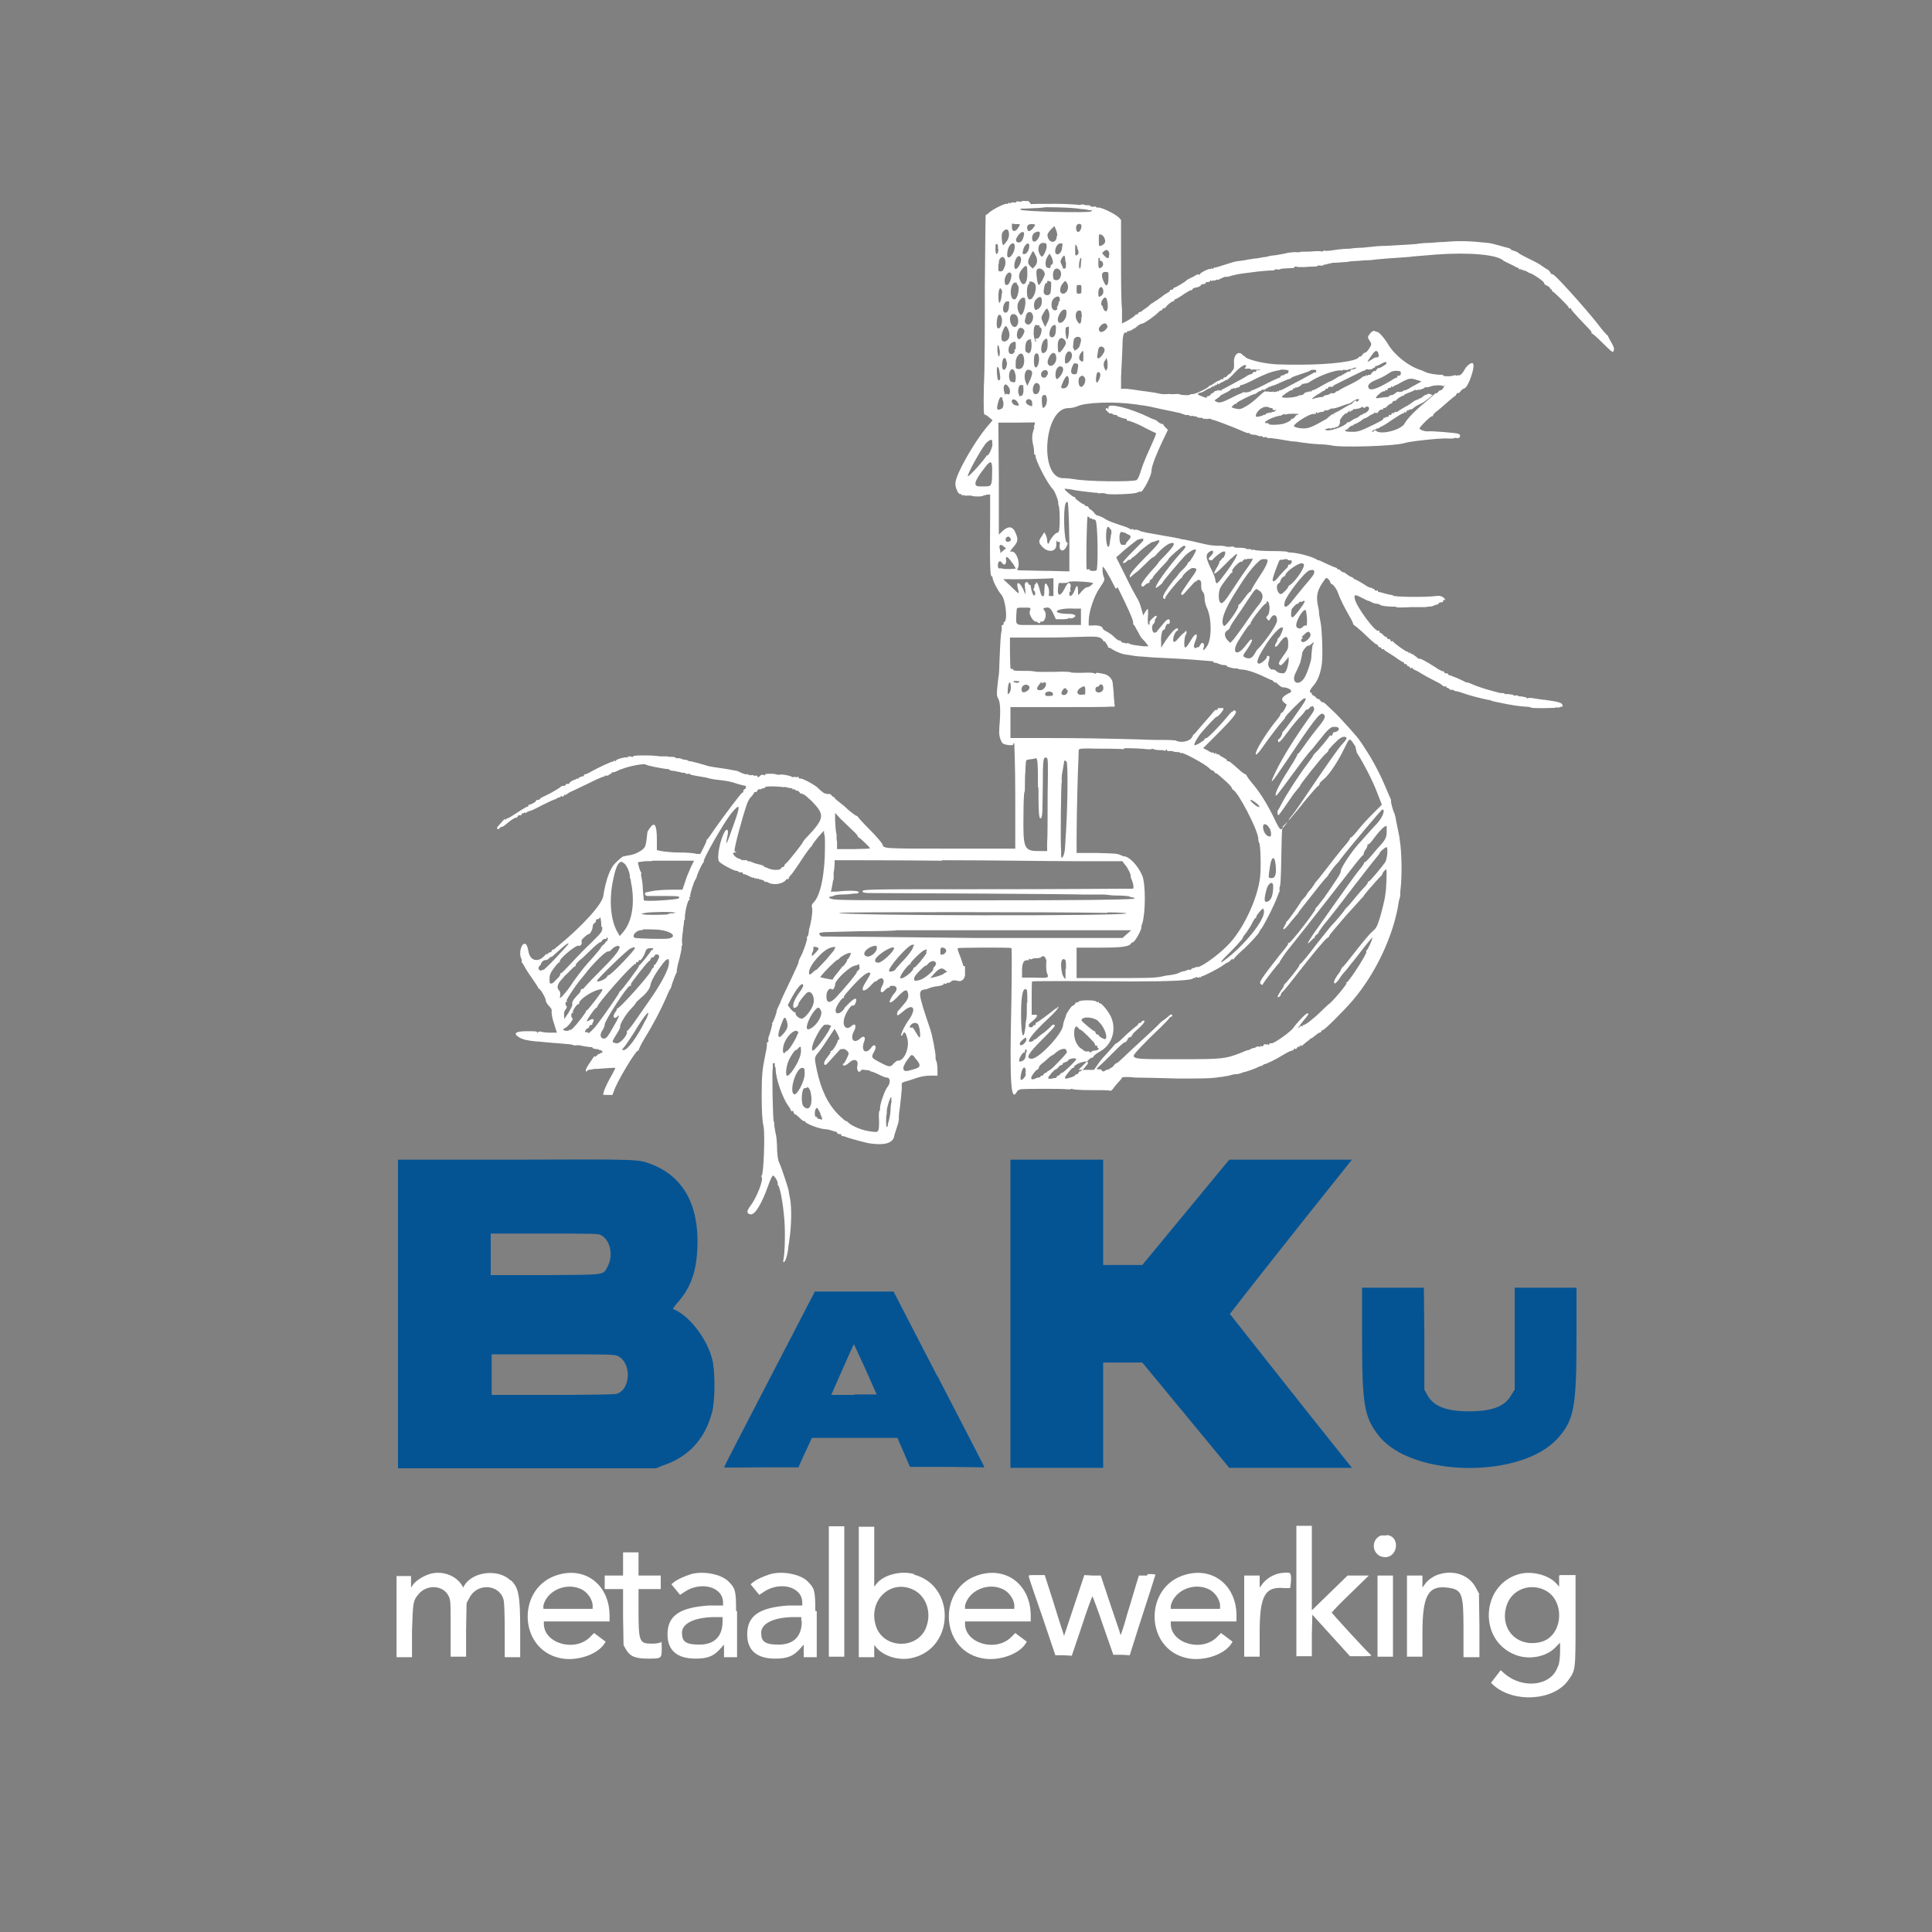 <?xml version="1.0" encoding="UTF-8"?>
<svg id="svg" xmlns="http://www.w3.org/2000/svg" version="1.1" viewBox="0 0 400 400">
  <rect x="0" y="0" width="400" height="400" fill="#808080" stroke="none"/>
  <!-- Generator: Adobe Illustrator 29.1.0, SVG Export Plug-In . SVG Version: 2.1.0 Build 142)  -->
  <defs>
    <style>
      .st0 {
        fill-rule: evenodd;
      }

      .st0, .st1 {
        fill: #fff;
      }

      .st2 {
        fill: #045494;
      }

      .st3 {
        display: none;
      }
    </style>
  </defs>
  <rect class="st3" width="400" height="400"/>
  <g id="svgg">
    <path class="st2" d="M194.1,285l-9.1-17.6h-16.3l-.5,1c-.3.5-4.5,8.7-9.4,18.1-4.9,9.4-8.9,17.2-8.9,17.3s3.5,0,7.7,0h7.7c0,0,1.4-3.1,1.4-3.1l1.4-3h17.7l1.3,3,1.3,3h7.7c0,0,7.7.1,7.7.1l-.3-.7c-.2-.4-4.4-8.5-9.4-18.2ZM176.9,288.8c-2.6,0-4.7,0-4.8,0,0,0,4.6-10.5,4.7-10.5,0,0,1.1,2.4,2.4,5.2l2.3,5.2h-4.7Z"/>
    <path class="st2" d="M254.6,272.1c0-.1,12-15.4,24.9-31.5l.4-.5h-25.4l-9,10.9-9,10.9h-8.1v-21.8h-19.2v63.8h19.2v-21.8h8.1l9,10.9,9,10.9h25.4l-.4-.5c-10.5-13.1-24.8-31.3-24.9-31.4Z"/>
    <path class="st2" d="M313.6,277.1v10.6c0,0-.7,1.1-.7,1.1-1.3,2.4-4,3.4-8.7,3.4s-7.4-1-8.7-3.4l-.6-1.1v-10.6c0,0-.1-10.5-.1-10.5h-12.8v9.8c0,14.4.4,17,3.5,20.9,6.8,8.6,29.5,8.9,37,.5,3.4-3.8,3.9-6.4,3.9-21v-10.2s-12.8,0-12.8,0v10.5Z"/>
    <path class="st2" d="M139.4,271.1c-.2,0,.1-.5.7-1.2,2.9-3.2,4.1-6.5,4.3-11.8.3-8.7-3-14.5-9.4-17-2.9-1.1-1.6-1.1-29.3-1h-23.3v63.9h53.5c0-.1,1.4-.6,1.4-.6,5.3-1.8,8.6-5.4,10.1-10.9.7-2.4.7-8.9,0-11.3-1.2-4.4-5-9.1-8.1-10.2ZM101.6,255.4h11.1c9.4,0,11.2,0,11.7.3,1.9,1,2.6,4,1.5,6.3-1.1,2.1,0,1.9-13,2h-11.3c0,0,0-8.6,0-8.6ZM127.6,288.6c-.5.1-5.3.2-13.3.2h-12.5s0-8.4,0-8.4h12.8c11.7,0,12.8,0,13.4.4,2.8,1.4,2.6,7-.4,7.8Z"/>
    <path class="st1" d="M105.7,327.2c-2.6-2.5-7.9-1.8-9.6,1.1l-.2.4-.2-.4c-1.3-2.2-4.4-3.3-7.1-2.3-1.3.5-2.5,1.3-3.1,2.1l-.4.6v-1.2s0-1.2,0-1.2h-3v16.8h3.2v-5.5c.2-5.9.2-6.2,1.4-7.6,1.7-2,5-1.8,6.1.3.5.9.5,1.1.5,6.8v5.9h3.2v-5.5c0,0,.1-5.6.1-5.6l.6-1.1c1.6-3.2,6.4-2.8,7.1.6.1.4.2,3.2.2,6.2v5.5h3.2v-5.6c0-7.1-.3-8.8-1.9-10.3Z"/>
    <path class="st1" d="M152.4,333.5c0-4.3-.2-4.7-1.6-6.1-1.5-1.5-5.2-2.2-7.7-1.5-1.3.4-2.9,1.1-3.6,1.7l-.5.4.9,1.1.9,1.1.9-.6c3.4-2.3,8-1.1,8,2.2v.6h-2.9c-6.1.4-8.6,2.1-8.6,6,0,3.3,2,5,5.8,5,2.5,0,3.7-.5,5-1.9l.9-1v2.6h2.7s0-2.9,0-2.9c0-1.6,0-4.6,0-6.6ZM149.6,335.7c0,3.1-1.7,4.8-4.8,4.8s-3.6-.8-3.6-2.5,2.2-3.1,6.5-3.2h1.9s0,.8,0,.8Z"/>
    <path class="st1" d="M126.2,335.6v-1.1c0-6.2-4.8-10.1-10.5-8.5-8.8,2.4-8.5,15.5.3,17.3,3.2.7,7.4-.6,9-2.8l.4-.6-1.2-.9-1.2-.9-.9.9c-3.2,3.1-9.5,1.2-9.5-2.8v-.5h13.6ZM112.5,333v-.6c.8-3.2,4.9-4.9,8-3.3,1.1.6,2,1.8,2.2,3.1v.9c.1,0-10.2,0-10.2,0Z"/>
    <path class="st1" d="M136.7,340c-.2.2-.8.3-1.8.3-2.5,0-2.7-.4-2.7-6.8v-4.5s4.6,0,4.6,0v-2.8h-4.6v-4.8h-3.2v4.8h-3.8v2.8h3.8v5.8c0,0,.1,5.8.1,5.8l.5.9c.8,1.4,1.9,1.9,4.5,1.9,2.8,0,2.9,0,2.9-2s0-1.5-.3-1.2Z"/>
    <path class="st1" d="M168.8,333.5c0-4.3-.2-4.7-1.6-6.1-1.5-1.5-5.2-2.2-7.7-1.5-1.3.4-2.9,1.1-3.6,1.7l-.5.4.9,1.1.9,1.1.9-.6c3.4-2.3,8-1.1,8,2.2v.6h-2.8c-6.1.4-8.6,2.1-8.6,6,0,3.3,2,5,5.8,5,2.5,0,3.7-.5,5-1.9l.9-1v2.6h2.7s0-2.9,0-2.9c0-1.6,0-4.6,0-6.6ZM166,335.7c0,3.1-1.7,4.8-4.8,4.8s-3.6-.8-3.6-2.5,2.2-3.1,6.5-3.2h1.8s0,.8,0,.8Z"/>
    <path class="st1" d="M189.3,325.9c-2.9-.8-6.5.2-7.9,2.1l-.4.5v-6.2s0-6.2,0-6.2h-3.2v27h3.2v-2.5l.7.8c1.7,1.7,4.8,2.5,7.4,1.8,8.6-2.2,8.7-15,.1-17.2ZM191.9,336.5c-1.5,5.1-9.1,5.1-10.6,0-1.6-5.4,3.4-9.8,8.1-7.2,2.3,1.3,3.4,4.3,2.5,7.2Z"/>
    <path class="st1" d="M287.1,317.9c-.4,0-1,0-1.2,0-2.4,1-1.7,4.5.9,4.5s3.2-4.3.3-4.6Z"/>
    <rect class="st1" x="285.2" y="326.2" width="3.2" height="16.8"/>
    <path class="st1" d="M306.3,330.1l-.7-1.3c-1.3-2.6-4.4-3.8-7.5-2.9-1.2.3-2.5,1.2-3.1,2.1l-.5.7v-2.5h-3.2v16.8h3.2v-4.9c0-7.8,1.2-9.9,5.2-9.4,3,.4,3.3,1.1,3.3,8.5v5.9h3.3v-6.5c0,0-.1-6.5-.1-6.5Z"/>
    <path class="st1" d="M322.8,326.2v2.3l-.7-.8c-1.7-1.7-5.1-2.5-7.6-1.8-7.9,2.2-8.5,13.7-.8,16.7,2.7,1.1,6.3.5,8.2-1.4l1.1-1.1v2.2c-.1,1.8-.2,2.3-.7,3.3-1.6,3.5-7.1,4-10.7,1l-.9-.8-1,1.3-1,1.3.4.4c4.1,3.8,12.4,3.4,15.5-.8,1.6-2.2,1.6-1.9,1.6-12.5v-9.4c0,0-3.2,0-3.2,0ZM319.2,339.9c-4.9,1.4-8.8-2.5-7.3-7.4,1-3.4,4.9-4.9,8.1-3.2,4.1,2.2,3.6,9.3-.8,10.6Z"/>
    <path class="st1" d="M213.4,335.6v-1.1c0-6.2-4.8-10.1-10.5-8.5-8.8,2.4-8.5,15.5.3,17.3,3.2.7,7.4-.6,9-2.8l.4-.6-1.2-.9-1.2-.9-.9.9c-3.2,3.1-9.5,1.2-9.5-2.8v-.5h13.6ZM199.8,333v-.6c.8-3.2,4.9-4.9,8-3.3,1.1.6,2,1.8,2.2,3.1v.9c.1,0-10.2,0-10.2,0Z"/>
    <path class="st1" d="M237.5,326.2h-1.7l-.5,1.6c-.3.9-1.1,3.8-1.9,6.3-.7,2.6-1.4,4.6-1.4,4.4,0-.2-1-3-2.1-6.3l-2-6h-1.7c0,0-1.7-.1-1.7-.1l-2.1,6.3-2.1,6.3-.3-1c-.2-.5-1.1-3.4-2-6.3l-1.7-5.3h-1.7c-1.5,0-1.7,0-1.6.3,0,.2,1.3,4,2.8,8.3l2.7,8h1.7c0,0,1.7.1,1.7.1l2.1-6.2c1.1-3.4,2.1-6.1,2.2-6.1,0,0,1.1,2.8,2.2,6.1l2.1,6h1.7c0,0,1.7.1,1.7.1l1.8-5.7c1.9-5.9,3.4-10.5,3.5-10.9,0-.2-.3-.2-1.6-.2Z"/>
    <rect class="st1" x="171.6" y="316" width="3.2" height="27"/>
    <path class="st1" d="M256,335.6v-1.1c0-6.2-4.8-10.1-10.5-8.5-8.8,2.4-8.5,15.5.3,17.3,3.2.7,7.4-.6,9-2.8l.4-.6-1.2-.9-1.2-.9-.9.9c-3.2,3.1-9.5,1.2-9.5-2.8v-.5h13.6ZM242.4,333v-.6c.8-3.2,4.9-4.9,8-3.3,1.1.6,2,1.8,2.2,3.1v.9c.1,0-10.2,0-10.2,0Z"/>
    <path class="st1" d="M275.8,333.8c0-.1,1.7-1.9,3.8-3.9l3.8-3.7h-4.4l-3.7,3.6-3.7,3.6v-17.5h-3.2v27h3.2v-4.3c0,0,.1-4.3.1-4.3l3.9,4.3,3.9,4.3h2.3c1.3,0,2.2,0,2.1-.2-.5-.3-8.3-8.8-8.3-9Z"/>
    <path class="st1" d="M267.1,325.7c-.5-.2-1.9-.1-2.8.2-1.2.4-2.2,1.1-2.9,2l-.6.8v-2.5h-3.2v16.8h3.2v-5c0-7.7,1.1-9.6,5.2-9.2h1.1c0,.1.1-.6.1-.6.2-1.4.1-2.4-.2-2.5Z"/>
  </g>
  <g id="svgg1" data-name="svgg">
    <path id="path0" class="st0" d="M212.9,41.6c0,0-.3.1-.7,0-.4,0-.7,0-.7.1s-.3.1-.6,0c-.4,0-.6,0-.5.1,0,.1,0,.2-.5.1-.3,0-.6,0-.6.1s-.1.2-.3,0c-.2,0-.3,0-.3.1s0,.2-.2.1c-.3-.2-2.9,1.1-3.7,1.8-.3.3-.6.5-.7.5s-.1,6.6-.2,14.8c0,8.1,0,17.4-.2,20.6-.1,4.9,0,5.9.1,5.9.2,0,.6.3,1,.6l.7.6-.4.5c-2.9,3.1-7.3,10.7-7.3,12.6,0,1,.6,2.2,1,2.2s.3,0,.3.2,0,.2.2,0c.1,0,.2,0,.2,0s.3.2.8.1c.4,0,.8,0,.8,0,0,.2,2.3.3,2.5,0,0,0,.4-.1.8-.2h.6s0,3.4,0,3.4c-.1,11.3,0,13.6.3,13.5.1,0,.2.1.2.3,0,.6,1.1,2.7,1.8,3.5.9,1,1.4,5.4.6,5.7-.1,0-.2.2-.1.3,0,.1,0,.2-.2.3-.2,0-.3.2-.2.3,0,0,0,.5,0,.8-.2.6-.3,2.1-.5,7.2,0,1-.1,2.2-.2,2.6-.4,3.5-.4,3.7,0,4.4.4.7.5,2.5.2,5.9-.1,1.4,0,2.2.6,3.2.2.4,2.3.7,2.3.3s0-.2.2-.2c0,0,.2,4.9.2,10.9v10.9c0,0-13,0-13,0-14.9,0-14.2,0-14.5-.9-.2-.4-1.3-1.7-2.6-3-1.3-1.3-2.4-2.5-2.5-2.7,0-.1-.2-.2-.3-.2-.1,0-1.4-.9-2.5-2-.1-.1-.6-.5-1-.8-.4-.3-.9-.7-1-.9-.1-.2-.2-.2-.2-.2,0,0-.2,0-.4-.3s-.6-.4-.8-.3c-.2,0-.4,0-.4-.1s0-.2-.1,0c-.1.1-.8-.4-1.6-1.2-.6-.6-3-1.9-3.5-1.9s-.4-.1-.4-.2-.2-.2-.4-.1c-.2,0-.4,0-.4,0s-.1-.2-.3,0c-.2,0-.3,0-.3,0,0-.2-2.1-.7-2.6-.5-.2,0-.4,0-.4,0s-.5-.2-1.3-.2-1.3,0-1.3.2-.2.1-.4,0c-.2,0-.5,0-.7.3-.3.3-.4.3-.5,0,0-.1-.3-.2-.4-.1s-.3,0-.3,0c0-.1-.3-.2-.4-.1-.2,0-.3,0-.3,0s0-.2-.2,0c-.1,0-.2,0-.2,0s0-.2-.1-.2c0,0-.2,0-.3,0,0,0-.2,0-.3,0-.2,0-1.3-.5-1.7-.7-.2,0-1.5-.3-2.9-.5-1.4-.2-2.8-.4-3.1-.5-.9-.3-3.8-1.1-3.8-1s-.1,0-.3-.1c-.2-.1-.4-.2-.6-.2-.1,0-.5,0-.8-.2-.3-.1-.7-.2-.8-.1-.1,0-.3,0-.4-.1,0-.1-.4-.2-.8-.2-.3,0-.8,0-1-.1-.2,0-.6,0-.9,0-.3,0-.5,0-.5,0s-1.2-.2-2.8-.2c-1.5,0-2.8,0-2.8.2s-.3.1-.6,0c-.5,0-.6,0-.5.1.1.2,0,.2-.2.1-.4-.1-2.3.4-2.3.7s0,.1-.2,0c-.1,0-.2,0-.2,0s-.1.2-.3.2c-.3,0-3.1,1.3-4.5,2.1-.5.3-1,.5-1.1.5s-.3,0-.3.2,0,.2-.1.2c-.3,0-1.1.3-1.1.5s0,.1-.2,0c-.1,0-.2,0-.2,0s0,.2-.2.2c-.2,0-1.2.5-1.2.7s-.2.2-.4.2-.4,0-.4.2-.2.2-.4.2-.4,0-.6.2c-.3.3-2.2,1.4-3.3,1.9-.5.2-1,.5-1,.6s-.2.2-.4.2-.4,0-.4.2c0,.2-1.2.9-1.5.8,0,0-.1,0-.1.2s0,.2-.2.2c-.2,0-1.6.9-3.3,2-.5.3-.8.5-.8.4s-.1,0-.3.2c-.2.2-.3.3-.2,0,0-.2-.3.1-.8.7-.5.5-.9,1-.9,1.1,0,.3.3.4.6,0,.2-.2.4-.3.4-.2s.6-.3,1.3-.9c.7-.6,1.4-1,1.6-1s.4-.1.4-.3c0-.2.2-.2.4-.2.2,0,.4,0,.4-.2,0-.2.2-.3.3-.2,0,0,.2,0,.2-.1s0-.2.2,0c.1,0,.2,0,.2,0s.3-.3.8-.4c.4-.1,1-.4,1.4-.6.9-.5,3.4-1.7,3.5-1.7,0,0,.4-.1.7-.3.3-.2.5-.3.5-.2s.1,0,.3-.2c.2-.2.3-.3.2-.1,0,.2,0,.2.2.1.2,0,.3-.2.3-.3s0-.2.1,0c0,0,.3,0,.5-.2.2-.2.5-.3.6-.4.1,0,1.7-.8,3.6-1.7,1.8-.9,3.4-1.6,3.4-1.5,0,0,.2,0,.2-.1s.1-.2.3-.1c.2,0,.4,0,.6-.2s.4-.2.4-.2c0,0,.1,0,.1-.1s0-.2.2-.2c0,0,.5,0,.8-.2.4-.2.7-.3.8-.4,0,0,.2,0,.4-.1,1.5-.6,4.7-1.2,4.9-.9.2.2,3.3.8,4.2.9.3,0,.6,0,.7.2,0,0,.4.2.8.2.4,0,.9.2,1.1.2.2,0,.6.2.9.2.3,0,.6,0,.6.2,0,0,.2.1.4,0,.2,0,.4,0,.4,0,0,.2.5.3,2.9.7.2,0,.6.1.9.2,1.2.3,1.6.3,2.4.4,1.6.2,2.3.3,3.7.8.8.2,1.5.4,1.6.4.3,0,.1.6-.1.7-.2,0-.3.2-.3.4s0,.3-.2.3c-.3.1-3.8,4.8-5.5,7.2-.9,1.3-1.7,2.5-1.8,2.5-.1,0-.2.2-.1.2,0,0-.2.7-.6,1.4l-.7,1.4h-.8c-.4-.2-2.1-.3-3.6-.3-1.5,0-3.2-.2-3.7-.3l-.9-.2v-2.1c0-3.2-.5-3.9-1.5-2.4-.2.3-.4.6-.4.6,0,0-.1.3-.1.5-.2,1.9-.3,2.5-.6,2.9-.4.6-1.8,1.3-2.7,1.5-1.3.2-1.4.3-1.6.3-.2,0-.8.5-1.7,1.4-1.1,1-2,3.6-2.5,6.8-.2,1.7-4.4,6.3-9.3,10.3-.3.2-.6.5-.7.6-.1.1-.3.2-.4.2s-.2.1-.3.3c0,.2-.3.3-.4.3s-.3,0-.3.2,0,.2-.2.1c0,0-.3,0-.4.2-1.4,1.7-3.2,1.3-3.5-.8-.2-1-.4-1.5-.8-1.5-.7,0-1.2,2-.7,3,.1.2.2.5.1.6,0,0,0,.2,0,.2s.4.5.7,1.1c.3.6,1.1,1.7,1.7,2.6.6.9,1.1,1.6,1,1.6s0,0,.2.2c.5.3,1.5,2.2,1.4,2.5,0,.1.2.6.6,1,.6.6.7.9.6,1.3,0,.3.1,1.3.5,2.4l.6,1.9h-1.4c-.8,0-1.6-.1-1.9-.2-.3-.1-.5,0-.6.1-.1.2-.2.2-.2,0,0-.2-.6-.2-2.1-.2-2.5,0-3,.5-1.4,1.4.6.3,1.3.5,3.1.7.6,0,3,.3,4.8.4,2.3.2,2.8.2,3.1.4.2,0,.5.1.6,0,.1,0,.4,0,.6,0,.3.1,2,.4,2.5.4.1,0,.3,0,.3.2,0,0,.4.2.8.2.3,0,.6.1.6.2,0,0,0,.1.2,0,.1,0,.2,0,.2.1s0,.2.2.1c.1,0,.1,0,0,.2,0,.2-.2.3-.3.2,0,0-.2,0-.2.1s0,.2-.1.1c0,0-.3,0-.5.3-.2.2-.4.4-.4.2,0-.1-.2,0-.4.3-.2.3-.6.9-1,1.5s-.6,1.1-.5,1.2c0,.2.2.2.3,0,0-.1.2-.2.3-.2,0,0,.3,0,.6-.1.2,0,.5-.1.6-.1,0,0,.3,0,.5,0,.2,0,3.8-.3,3.8-.2s-.5,1.1-1.2,2.3c-.7,1.3-1.2,2.5-1.2,2.7s-.1.4-.2.5c-.1,0,.3.1.9.1h1.1s.3-.8.3-.8c.6-1.9,4.5-8.4,5-8.4s.2,0,.1-.1c0,0,.5-1.2,1.3-2.5,1.8-2.9,3.4-6,4.4-8.3.4-1,.8-1.8.9-1.9,0,0,.1-.2.2-.4.1-.7,1-2.9,1.1-3,0,0,.1-.1,0-.2,0,0,.1-1,.4-2,.3-1,.5-2.2.6-2.6,0-.4,0-.7.1-.7s0-.4,0-1c0-.6.1-1.5.2-2.1,0-.6.2-1.3.2-1.6,0-.3,0-.6.1-.6s.1-.2.1-.6c0-1.1.6-3.6.9-3.6s.1-.1,0-.3c0-.2,0-.3.1-.3s.2,0,.1-.2c-.1-.2.8-3.2,1.1-3.4,0,0,.1-.2.2-.4.1-.7,1.3-3.2,1.5-3.2s.1,0,0-.1c-.3-.3,4.1-8,5.7-10,1.9-2.3,2-1.8.4,2.6-1.4,4-1.7,4.5-1.2,2.1.3-1.2,0-1.7-.5-1-1,1.6-1.8,5.6-1.2,6.3.4.5,3.4,2.1,3.7,1.9,0,0,.2,0,.2.1s.2.2.5.2.5,0,.5.2.1.2.3.2.6.2,1,.4c.4.2.8.4.9.3.1,0,.2,0,.2.1s0,.2.2,0c.1,0,.2,0,.2.1s0,.2.2,0c.1,0,.2,0,.2,0s.2.2.4.2.6.1.8.3c.2.2.4.3.4.2s.3,0,.6.2c1,.5,2.9.2,3.5-.6,0-.1.2-.2.4-.2s.2,0,.2-.2c0,0,.2-.5.6-.8.3-.4,1.3-1.8,2.2-3.2.9-1.4,1.8-2.5,1.8-2.5s.2,0,.2-.2c0-.2,1.3-1.9,2.1-2.7l.4-.4v.5c.2.7.2.7.2,2.9,0,5.4-.9,10.1-2.4,11.5-.3.3-.4.6-.3.9.1.4.1.7,0,1.7,0,.5-.5,2.8-.6,2.9,0,0,0,.4-.1.8,0,.4-.2.7-.3.8-.1,0-.2.1,0,.2.1.2-.7,2.7-1.3,3.8-.3.5-.5,1.1-.5,1.3,0,.2-.8,1.9-1.7,3.8-.9,1.9-1.9,3.9-2.1,4.6-.3.7-.6,1.2-.6,1.3,0,0-.1.2-.1.3,0,.5-.8,2.5-.9,2.5s-.1,0,0,.2c0,.1-.4,1.8-.8,2.8,0,.2-.1.5,0,.6,0,.2,0,.4-.2.4s-.2,0-.1.2c0,0,0,1-.3,2.1-.7,3.4-.8,4.6-.8,8.7,0,3.2.1,5.2.4,6.5.3,1.7,0,9.9-.4,10.1-.1,0-.1.2,0,.3.4.6-1.1,4.4-2.3,5.9-.8,1.1-.9,1.6-.1,1.8.9.3,2.3-1.9,3.7-5.8.4-1.2.9-2.2,1-2.2.3-.1,1.2,1.4,1,1.7,0,.1,0,.2,0,.2.4,0,1.1,3.5,1.4,7.3.2,2.7.1,6.8-.2,8.2-.1.4,0,.6.1.5.3-.1.7-1.3.9-2.8,0-.6.2-1.3.2-1.6.5-3.2.5-6.9.2-8.6-.2-.9-.3-1.6-.3-1.7,0-.3-1.5-4.9-1.9-5.7-.3-.6-.4-1.2-.5-2.6,0-1.7-.2-3.4-.3-3.6,0,0-.2-.9-.3-1.7,0-.4,0-.8-.1-.8-.2,0-.4-10.9-.2-11,0,0,0-.3,0-.6,0-.4,0-.5.2-.5s.3.1.2.3c0,.2,0,.3,0,.3s.2.3.2.7c0,1.9,1.4,5.8,2.5,7.4.4.5.7,1.1.7,1.2s0,.2.2,0c.1,0,.3,0,.3.3,0,.2.2.4.3.4.1,0,.5.3.9.7s.8.7.9.7.3,0,.3.1c0,.4,2.8,1.5,4.2,1.6.5,0,1.1.2,1.4.3.3.1.6.2.7.2s.2,0,.3.2c0,.2.3.3.5.3s.4,0,.4.2,0,.2.1.2c.1,0,.5,0,1.4.4.6.2,3.6,1,4.2,1.1,3.2.5,4.8,0,5.2-1.3,0-.2.2-.8.4-1.4.2-.6.4-1.3.5-1.6,0-.3.1-.5.1-.5s0-.3,0-.7c0-.4.1-1.2.2-1.8.2-1.7.3-2.8.4-3.9,0-.6,0-1.1,0-1.2,0-.1.4-.3.8-.4.4-.1,1.4-.4,2.2-.7.9-.3,1.9-.5,2.9-.5h1.5s0-.9,0-.9c0-1.5-.2-2.2-.3-2.2,0,0-.1-.2-.1-.6,0-.3,0-.8-.1-1.2,0-.3-.2-.9-.2-1.2s-.2-1-.3-1.5c-.1-.5-.2-1.1-.3-1.3s-.1-.5-.2-.7c-2.6-7.7-2.7-8.1-.8-8.3,0,0,.4-.1.8-.3.4-.1,1-.3,1.4-.3.9-.1,1.4-.3,1.4-.5s.1-.1.3,0c.2,0,.3,0,.3-.1s0-.2.2-.1c.1,0,.4,0,.6-.2.4-.4.8-.4,1.6-.2.8.2,1.5-.6,1.4-1.6,0-.4,0-.9,0-1.1,0-.2,0-.4-.2-.4s-.2-.1-.2-.2-.3-.9-.6-1.8c-.4-.9-.6-1.6-.5-1.7.1-.1,10.9-.2,11.1,0,.1.1.1,3.5,0,10.9-.4,17.2-.1,21,1.1,18.9.2-.4.5-.5.9-.6,1.5-.1,8.3-.1,9.2,0,.7.1,1.1,0,1.1,0s.1-.2.4,0c.2.1,1.9.2,3.8.2,1.9,0,3.6,0,3.8.1.3.1.5,0,.9-.6.3-.4.8-1,1.1-1.3.3-.3.6-.7.6-.8s1-.2,2.8,0c1.6,0,5.5.1,8.7.2,5.1,0,6.9,0,8.7-.3.3,0,.9-.1,1.3-.2.4,0,.9-.2,1-.2,0,0,.6-.2,1.1-.2.5,0,1-.2,1-.2s.3-.1.5-.2c.4,0,2.9-.9,3.1-1.1,0,0,.3-.1.5-.2.2,0,.4-.1.5-.2,0,0,.2-.2.4-.2.3,0,2.5-1.1,3.6-1.8,1.3-.8,1.7-.9,2-1,.2,0,.3-.1.4-.3,0-.1.2-.2.3,0,.1,0,.2,0,.3-.2s.2-.3.4-.3.3,0,.3-.2,0-.2.2,0c.1,0,.2,0,.2,0s.4-.4.8-.7c.4-.3.8-.6.8-.6s0-.2.2-.2.5-.3.9-.6c.4-.3.7-.6.9-.6.1,0,.3-.1.4-.3,0-.2.2-.3.2-.2.2.2,4.4-4,6.2-6.1,4.9-5.7,8.6-13.7,9.6-20.5,0-.2.1-.5.2-.7,0-.2.1-.4.1-.6,0-.2,0-.9.1-1.6.3-2.8.2-7.6-.2-9.9,0-.5-.4-2.2-.8-4.2,0-.3-.1-.7-.2-.9,0-.2-.1-.4-.2-.6-.3-.7-.7-2.3-.6-2.4,0,0,0-.2,0-.2,0,0-.5-1.1-1-2.3-1.1-2.7-2.7-5.8-4.3-8.2-.6-1-1.2-1.8-1.2-1.8,0-.2-4-4.7-5.3-5.9-.6-.6-1.4-1.3-1.7-1.6-.3-.3-.6-.5-.7-.4,0,0-.2,0-.4-.3-.1-.2-.4-.4-.5-.4s-.3-.1-.4-.2c0-.1-.3-.4-.6-.5-.2-.1-.4-.3-.3-.4,0-.1,0-.2-.2-.2-.4,0-.2-.6.4-1.3,1-1,1.7-2.9,1.9-4.9.2-2,0-7-.3-8.4-.1-.4-.2-1.2-.3-1.7,0-.5-.1-1.2-.2-1.5-.5-2.3-.2-3.6,1.6-5.9.2-.2.9.5.9.8s.3.4.6.6c.3.3.8,1,1,1.6.5,1.4,1.3,3,2.4,4.9.5.8.8,1.6.8,1.7s0,.1,0,0c0,0,.8.6,1.7,1.4,2.1,2,3,2.8,3.1,2.7,0,0,.2,0,.3.3.1.2.3.4.4.3,0,0,.2,0,.3.2,0,.2.2.3.3.2.1,0,.2,0,.2,0s.2.3.4.4c.2.1,1.1.7,1.9,1.2.8.6,1.6,1.1,1.7,1.1s.2,0,.2.2.1.2.3.2.3,0,.3.2.1.2.2.2.4.2.5.4c.2.2.2.2.2,0,0-.2,0-.1.2,0,.2.2.4.4.5.4,0,0,.5.2.8.4,1.1.7,3,1.7,3.8,2.1.4.2.8.4,1,.6.3.3.6.4.9.3,0,0,.1,0,.1.2s0,.2.1.1c0,0,.3,0,.4.2.2.2.4.3.6.2.2,0,.2,0,.2,0s.2.2.6.3c.4,0,1.1.3,1.5.4,1,.4,3.7,1.1,5.2,1.4.3,0,.6.1.7.2.7.2,3.3.7,3.8.8.3,0,.6.1.6.1,0,0,1.3.2,2.5.3.6,0,1.2.1,1.3.2.3.2,5.1.1,5.1,0s.1-.1.3,0c.2,0,.4,0,.6-.1s.3-.2.4,0c0,0,.1,0,.1-.3,0-.6-.7-.8-3.6-1.2-.5,0-1.5-.2-2.2-.3-.7-.1-1.3-.2-1.4,0,0,0-.2,0-.2-.1,0-.1-.5-.2-1-.3-.5,0-.9-.1-.9-.2,0,0-.2-.1-.4,0-.2,0-.4,0-.4,0s-.2-.2-.3-.2c-.2,0-.5,0-.7-.1-.2,0-.5,0-.7,0-.2,0-.3,0-.2,0,0-.1,0-.2-.3-.2-.7,0-.6,0-2.4-.5-.9-.2-3.3-1-3.9-1.3-.5-.2-.9-.4-1.1-.4s-.5-.1-.8-.3c-.6-.3-1.7-.8-1.8-.8,0,0-.3-.1-.5-.2-.2-.1-.5-.2-.6-.2,0,0-.2,0-.3-.2,0-.2-.2-.2-.4-.2-.2,0-.3,0-.4-.2,0-.2-.2-.3-.3-.2,0,0-.8-.3-1.6-.9-1.7-1.1-3.2-1.9-3.2-1.7s-.4-.2-.8-.5-.8-.6-.8-.5-.1,0-.3-.2c-.2-.2-.3-.3-.2,0,.1.2,0,.2-.1,0-.1-.2-.3-.3-.4-.3-.3,0-2.9-1.9-2.9-2.1s0-.1-.2,0c-.1,0-.3,0-.3-.2,0-.2-.2-.3-.4-.3s-.3,0-.3-.2-.1-.2-.2-.2-.4-.2-.7-.5c-.2-.3-.5-.4-.6-.4,0,0-.1,0-.1-.2s0-.3-.2-.2c-.6.4-4.6-5-4.9-6.6-.2-.9,0-1,1.3-.3.7.3,1.3.7,1.5.7.1,0,.4.1.7.3.2.1.7.3,1,.3.3,0,.6.1.7.2.1.2,1.5.4,2.6.4.4,0,.8,0,.8.1s1.3.1,2.9,0c1.6,0,2.9,0,2.9,0s.4,0,.8-.1c.5,0,1-.1,1.1-.2.1,0,.4-.2.6-.2.2,0,.4-.1.5-.3,0-.1.2-.2.5-.2s.4-.1.4-.3,0-.3.2-.2c.4.3.2-.3-.3-.6-.4-.2-.7-.3-1.4-.2-2.2.3-8.9.2-8.9-.1,0,0,0-.1-.2-.1,0,0-.7-.1-1.4-.3-.7-.2-1.3-.4-1.4-.3,0,0-.1,0-.1-.2s-.1-.2-.3-.1c-.2,0-.3,0-.4-.2,0-.1-.4-.3-.7-.4-.3,0-.9-.3-1.3-.6-1.1-.7-2-1.2-2.2-1.2,0,0-.1,0-.1-.1s-.2-.2-.4-.3c-.4-.1-1.1-.6-1.3-.8,0,0-.3-.2-.4-.2-.2,0-.5-.2-.7-.4-.2-.2-.4-.3-.4-.2,0,0,0,0-.2-.1-.1-.2-.3-.3-.4-.3-.1,0-1-.4-1.9-.8-.9-.4-1.6-.8-1.6-.7s-.1,0-.3-.1c-.6-.5-3.6-1.4-5.4-1.5-.4,0-.8-.1-.9-.2-.1,0-1.1-.1-2.2-.1-2.6,0-4.4-.1-4.6-.3-.1,0-.2,0-.2,0s0,.2-.3,0c-.2-.1-.4-.2-.6-.1-.2,0-.4,0-.5-.1-.1-.1-.7-.2-1.4-.2-.7,0-1.2,0-1.1-.2,0,0-.3-.1-.7,0-.5,0-.8,0-.8,0s-.5-.2-1.1-.2c-1.4,0-2.2,0-5-.7-1.2-.3-2.4-.5-2.7-.6-.3,0-.8-.1-1-.2-.2,0-.9-.2-1.6-.3-.7-.1-2.2-.4-3.4-.6-1.2-.2-2.3-.4-2.5-.5-.2,0-.6-.1-.9-.3-.3-.1-.7-.2-.9-.1-.1,0-.3,0-.3-.1s-.1-.2-.3,0c-.2,0-.3,0-.2,0,0,0-.4-.3-1-.5-2.7-.9-3.6-1.2-4.2-1.6-.7-.5-1.6-.8-1.8-.8,0,0-.4-.2-.6-.6-.3-.3-.6-.6-.7-.6s-.3-.2-.4-.4-.3-.4-.4-.3c0,0-.3,0-.4-.2-.1-.2-.2-.3-.2-.2,0,.2-1.8-1.1-1.8-1.3s0-.2-.2-.2c-.3,0-2.1-1.5-2-1.7,0,0,.8,0,1.7.2,1.5.3,2.8.4,4.5.6.4,0,.7,0,.7.1s.3,0,.7,0,.8,0,.9.1c.4.3,5.8.1,6.5-.2.4-.2.7-.3.7-.2.3.5,2.3-3.2,2.3-4.3s1.3-4.1,2.3-6.2l1.1-2.3-.5-.5c-.3-.3-.5-.6-.5-.7s0-.1-.2,0c-.1,0-.2,0-.2,0s-.1-.2-.2-.2-.3-.1-.5-.3c-.1-.2-.4-.3-.6-.4s-.7-.2-1.2-.5c-3.9-1.9-8.4-3-8.4-2.1s-.1.2-.3.2c-.4,0-.4.3.2.8.3.3.5.4.5.3s0,0,.2,0,.4.3.7.3c.3,0,.5,0,.5.2,0,.1,1.6.7,1.9.6,0,0,.1,0,.1.2s0,.2.2.2c.3,0,1.8.5,3.6,1.5,1,.5,2,1,2.1,1,.3,0,.2.3-1.2,3.4-.6,1.3-1.4,3.2-1.7,4.2-.4,1.3-.7,2-1,2.2-.8.4-10.6.3-12.9-.2-.6-.1-1.6-.2-2.3-.2-5,0-4-14.4,1-14.5.8,0,1.5-.2,2-.4,1.6-.8,7.8-1,11.8-.4.4,0,1.1.2,1.5.2,1.3.2,1.4.2,4.5.9,1.1.2,2.4.5,2.8.6.4,0,1.1.3,1.4.4.3.1.6.2.7.1,0,0,.2,0,.4.1.1.1.4.2.6.1.2,0,.3,0,.3,0s.1.2.3.1c.2,0,.3,0,.4.1,0,.1.4.2.7.2.4,0,.6,0,.6.2,0,0,.1.1.3,0,.2,0,.3,0,.3,0s.1.2.3,0c.2,0,.4,0,.6,0,.1,0,.3.2.4.2.4,0,4.5,1.6,5.4,2,1.6.7,2.1.9,2.1.7,0,0,0,0,.2.1,0,.1.4.3.7.3.3,0,.6,0,.6.1,0,0,.1,0,.2,0,0,0,.3.1.5.2.2,0,.4,0,.5,0,.1,0,.2,0,.2.1s.2.2.4.1c.2,0,.4,0,.4,0s.2.2.3.2c.2,0,.4,0,.5,0,0,0,.4,0,.8.1.4,0,1.3.2,2,.3.7.1,1.6.3,2,.3.4,0,1.1.1,1.6.2,1.5.2,2.2.3,4.1.4,1,0,1.9.2,2.1.2,1.5.5,13.2.2,15.3-.5.4-.1.8-.2,2.3-.4,3.3-.4,5.7-.6,6.8-.5.5,0,1,0,1.1-.1,0,0,.3-.1.5,0,.7.2,1-.7.3-.9-.5-.2-5.8-.6-6.2-.5-.5.1-1.8-.3-1.8-.6s2.4-2.7,2.6-2.5c0,0,.2,0,.2-.2s.5-.7,1.1-1.1c.6-.5,1.6-1.4,2.3-2,.7-.6,1.2-1,1.2-.9,0,0,0,0,.2-.3.1-.3.3-.4.4-.3.1,0,.3-.1.5-.4.2-.3.5-.5.8-.6.8-.2,2.4-4.8,1.7-5.2-.3-.2-1.2.5-1.6,1.2-.4.8-1,1.4-1.2,1.3,0,0-.2,0-.3,0,0,.1-.3.1-.4,0-.2,0-.3,0-.3,0s-.5.2-1.2.2-1.1,0-1.1-.2c0,0-.2-.2-.5-.1-1,0-2.8-.3-3.2-.6-.1,0-.6-.3-1-.4-2.5-.8-5.3-3-6.7-5.3-.7-1.2-1.9-2.6-2.3-2.6-.1,0-.3,0-.5-.2-.2,0-.5,0-.9.5-.6.8-.6.8-.1,1.6.3.5.4.6.2,1-.4.8-1,1.5-1.2,1.4,0,0-.3.1-.5.4-.2.3-.4.5-.5.4,0,0-.2,0-.3.2-.5.8-5.8,1.5-12,1.5-4.5,0-5.7,0-8.3-.5-1.5-.3-3-.8-3.2-1.1-.1-.2-.2-.2-.2-.2s-.2,0-.4-.3c-.9-.9-1.9.3-1.7,1.8,0,.6,0,1-.1,1.2-.1.2-.4.5-.5.7s-.3.3-.3.3c0,0-.3.1-.5.4-.2.2-.4.4-.5.3-.1,0-.2,0-.3.2,0,.2-.2.3-.3.2,0,0-.2,0-.2,0s-.2.3-.4.3c-.2,0-.7.3-1.1.6-.4.3-.7.4-.7.4s-.2,0-.3.2c-.5.5-2.8,1.6-3.4,1.6-.3,0-.5,0-.5.1,0,.2-1.8.1-2,0-.1-.1-.7-.2-1.2-.1-.5,0-1,0-1,0,0,0-.3-.1-.5,0-.2,0-.7,0-1,0-.3,0-1.1-.2-1.6-.3-1.3-.2-2.1-.3-2.9-.4-.8-.1-1.1-.2-2.9-.4h-1.2c0-.1,0-1.1,0-1.1,0-.5,0-1.1,0-1.3,0-.5.2-3.6.3-6.6,0-2,.3-2.9.7-2.6,0,0,.2,0,.2-.1s0-.2.1-.2c.3,0,1.1-.3,1.1-.4s0-.2.2-.1c0,0,.4-.2.7-.5.3-.3.8-.6,1.1-.6.5-.1,2.5-1.5,3.4-2.4.2-.2.4-.4.4-.3s.2,0,.4-.3c.2-.3.3-.3.3-.2,0,.2.2,0,.7-.6.5-.5,1-.8,1.1-.8s.3,0,.3-.2.2-.2.3-.3c.2,0,1-.5,1.7-1,.8-.5,1.4-.9,1.5-.8,0,0,.2,0,.3-.2,0-.2.4-.3.8-.4.4,0,.8-.3.9-.4.1-.2.4-.3.6-.3s.4,0,.4-.2.2-.2.4-.2.4,0,.5-.2.2-.2.3,0c.1,0,.2,0,.2-.1s0-.2.2,0c.1,0,.3,0,.5-.1.2-.1.3-.2.3-.1s.4,0,.9-.3c.5-.2.9-.4.9-.3s.5,0,1.1-.2c1.2-.3,1.6-.4,4.1-.7,2.1-.3,3.8-.4,4.4-.4.2,0,.5,0,.5-.2,0,0,.3-.1.6,0,.3,0,.5,0,.5,0,0-.2.6-.2,2.4-.3.3,0,.6,0,.6-.2s.4-.1.9,0c.5,0,1.1,0,1.2,0,.2,0,.8-.1,1.5-.1.6,0,1.2,0,1.2-.2,0,0,.3-.1.6,0,.3,0,.5,0,.5,0s.1-.2.2-.2c.1,0,.5,0,.9-.2.3,0,.8-.2,1-.2s.4,0,.4,0,.6,0,1.3-.1c.7,0,1.6-.1,1.9-.2.3,0,1.7-.1,3-.2,1.3,0,2.4-.2,2.5-.2,0,0,1.1-.1,2.3-.2,3-.2,4.7-.3,5.1-.4.3,0,1.1-.1,4.8-.4,6.8-.5,12.8,0,14,1.3,0,0,.6.3,1.2.6.6.3,1.1.5,1.2.6s.2.1.4.2c.2,0,.3.1.4.3,0,.1.1.1.2,0,.1,0,.2,0,.2.1s0,.2.2,0c.1,0,.2,0,.2.1s0,.2.1.1c0,0,.3,0,.5.1.2.1.6.4,1,.5.8.3,2.8,1.7,2.8,2s.3.4.7.6c.4.2.6.5.6.6,0,.1,0,.2.1.1s.2,0,.2.2c0,.1,0,.2.1.2.2,0,3.4,3.1,3.4,3.4s0,.2.2.1c.1,0,.3,0,.3.2,0,.2.8,1,1.6,1.9,2.5,2.6,2.6,2.7,2.6,2.9s0,.3.2.3c.1,0,1.1.9,2.2,2,1.6,1.6,2,1.9,2.1,1.7.3-.5.2-.9-.5-2.1-.4-.6-.6-1.2-.6-1.2,0,0,0,0,0,0-.1,0-.9-.8-2.4-2.8-2.9-3.6-8.6-9.9-9-9.9s-.4-.2-.6-.5c-.2-.3-.4-.5-.5-.5s-.5-.3-1.1-.7c-.5-.4-1.8-1.1-2.9-1.6-1-.5-1.9-1-2-1.1-.1-.2-1.2-.6-1.4-.6,0,0-.1,0-.2-.2,0-.1-.4-.2-.6-.3-.3,0-1.1-.3-1.9-.5-.8-.2-1.8-.5-2.2-.5-3.7-.4-5.9-.5-9.2-.2-1.1,0-2.6.2-3.3.2-.7,0-1.7.1-2.2.2-.9.1-2.9.2-6.4.4-1,0-2.4.1-3,.2-.6,0-1.6.2-2.3.2-.7,0-1.7.1-2.4.2-1.6,0-3.2.3-4,.4-.3,0-.8.1-1,0-.2,0-.4,0-.4.1s-.3.1-.6,0c-.3,0-.8,0-.9,0-.2,0-1,.1-1.7.1-.8,0-1.5,0-1.6.1-.1,0-.4.1-.7,0-.3,0-1.4,0-2.4.3-1,.2-2.2.4-2.5.4-.3,0-1,.2-1.4.3-.4,0-1.3.2-1.9.3-.6,0-1.3.2-1.6.2-.9.2-1.8.3-2.5.4-.4,0-1.5.4-2.5.7-.9.3-1.9.6-2,.6s-.4,0-.4.2,0,.2-.2,0-.2,0-.2,0,0,.2-.2.1c-.2-.2-2.2.8-2.2,1.1s0,.2-.2,0c-.1,0-.3,0-.5.1-.1.1-.6.4-1.1.6-.4.2-.8.4-.9.5-.2.3-2.1,1.4-2.4,1.5-.2,0-.3.1-.4.3,0,.1-.2.2-.4.2s-.3,0-.3.2-.3.3-.6.5c-.4.2-.8.5-.9.6-.1.1-.4.3-.7.5-.2.2-.7.5-.9.6-.3.2-.5.4-.6.4s-.3.2-.5.4c-.2.2-.6.5-.9.7-.3.2-.6.4-.7.5,0,.1-.3.2-.4.2s-.3.1-.4.3c0,.2-.2.3-.2.2s-.3,0-.5.3c-.2.2-.7.5-1,.7-.3.2-.8.5-1.1.6l-.5.3v-3c-.2-1.7-.2-6.5-.2-10.7v-7.7c.1,0-.5-.6-.5-.6-1-.9-4-2.3-4.4-2,0,0-.2,0-.2-.1s-.2-.2-.6-.1c-.3,0-.6,0-.6-.1s-.2-.2-.5-.2c-.2,0-.6,0-.8-.1s-.5-.1-.8,0-.4,0-.4,0-2.2-.2-4.9-.2c-2.7,0-4.9,0-4.9.1M222.3,43.1c.6,0,1.4.2,1.8.2.4,0,1,.1,1.3.2.8,0,.9.1.4.3-.8.3-14.4,0-14.5-.4,0-.1,0-.2,0-.2,0,0,1.2,0,2.6-.1,1.4,0,2.5-.2,2.6-.2,0,0,4,0,5.8.2M210.9,47c-.6,1.1-1.4,1.1-1.4,0s0-.6.8-.6c1,0,1-.1.6.6M214.2,46.8c-.5.8-1.2,1.3-1.4.9-.4-.8,0-1.4.9-1.3.6,0,.7.1.5.4M223.7,47.6c-.4.8-1,.4-.9-.6,0-.7,1-.9,1.1-.3,0,.2,0,.6-.2.9M218.8,48.8c0,1.6-1.5,1.7-1.9.2-.1-.5,0-.7.6-1.4l.8-.8.3.7c.2.4.3,1,.3,1.3M208.9,48.6c0,.5-.2,1-.5,1.4-.3.4-.6.7-.6.7-.2.2-.3-.3-.4-1.3,0-1,0-1.2.4-1.6.6-.6,1.1-.3,1.1.7M215.3,48.3c0,.8-.8,1.9-1.3,1.7-.5-.2-.4-1.5.2-1.8.7-.4,1.1-.3,1.1.1M212,48.7c-.2.9-.5,1.5-1.1,1.5-.5,0-.7-.4-.4-1,.7-1.3,1.7-1.6,1.5-.5M228.7,49.4c.3.7,0,1.2-.8,1.5-.4.1-.4.1-.4-1.2s0-1.3.5-1.1c.2,0,.6.4.7.8M210.1,51.1c0,.7-.5,1.8-1,2.1-.5.3-.7-.1-.5-1.2.2-1.5,1.5-2.3,1.5-.9M216.7,51c0,.8-.8,2.4-1.1,2.1-1-1.1-.7-2.9.4-2.8.6,0,.7.1.7.8M219.9,51.2c0,.9-.7,1.7-1.2,1.4-.6-.4,0-2.2.8-2.2s.4.1.4.9M206.7,51.5c0,1.3-.6,1.5-.6.2s0-1,.1-1.1c.3-.3.5.1.4.9M213.1,50.9c0,.8-.5,1.7-1,1.7s-.4,0-.3-.7c.2-1.2,1.3-2.1,1.3-1M223,51.3c.4.9.4,1.2,0,1.5-.4.2-.4.1-.4-1,0-1.4,0-1.5.5-.5M229.6,52.7c.1.9-.3,1-1,.2-.5-.5-.5-.5,0-.9.5-.5,1-.2,1.1.7M214.3,52.7c.6.9.5,1.8,0,2.4l-.5.5-.5-.5c-.6-.6-.6-1,.1-2.3.5-1,.4-1,.9-.2M218,54.3c0,.3-.2.5-.3.5-.1,0-.2.2-.2.4,0,.3-.2.4-.7.2-.5-.2-.4-1.6.1-2.3l.4-.6.4.7c.2.4.3.9.3,1.2M220.7,54.2c0,1.2,0,1.4-.3,1.4s-.3,0-.3,0-.1-.4-.3-.8c-.3-.6-.3-.7,0-1.3.6-.9.7-.8.8.8M211.4,53.6c.1.7-.6,2-1.1,2.1-.4,0-.4-1.1,0-2,.4-.9,1-.9,1.1-.1M208.1,53.9c.2.5,0,1.3-.4,2-.2.4-1,.4-1,0,0-.1,0-.5,0-.8,0-.3,0-.6.1-.6s.1,0,0-.2c0-.1,0-.4.2-.7.4-.6.9-.5,1.1.2M223.8,54.5c0,1.2-.4,1.6-.4.4,0-.6.2-1.5.4-1.5s0,.5,0,1.1M227.7,53.7c0,.2,0,.3.2.3.4,0,.7.8.3,1.2-.6.6-.8.4-.8-.7s0-1.1.2-1.1.1.1.1.3M212.7,56.8c0,2.1-1,2.8-1.6,1-.3-.8,0-1.6.8-2.4.7-.7.8-.4.8,1.4M216.3,56.8c0,.4-1,2.2-1.2,2.2-.3,0-.6-2.1-.5-2.9.2-1,1.7-.4,1.7.7M219.4,55.9c.6.6.2,2.1-.6,2.1s-.7-.2-.8-1.1c0-1.1.7-1.7,1.4-1M229.5,57.4c0,1.7-.4,2.2-.9,1.1-.7-1.4-.6-2.3.4-2.2.5,0,.5.1.5,1.1M209.4,56.8c.1.5-.3,1.8-.7,2.1-.5.3-.7,0-.7-.8,0-1.2,1.1-2.3,1.4-1.3M217.6,58.5c.1.2,0,1.6-.1,2.1-.2.7-1.2.7-1.4,0-.1-.5.2-2,.5-2s.2,0,.2-.1c0-.3,0-.4.4-.3.2,0,.4.2.5.3M214.3,58.8c.5.9-.3,3.2-1.1,3.2s-.7-2.9-.2-3.2c.2-.1.2-.2.1-.2,0,0-.1,0,0-.2.2-.3,1,0,1.2.4M220.8,58.5c.7.7.2,2.3-.7,2.3s-.7-1.5,0-2.2c.4-.5.4-.5.8-.1M210.5,58.6c0,0,0,.3.2.4.5.5,0,3-.7,3-1.1,0-.9-3.5.2-3.5.2,0,.4,0,.3,0M223.9,59.9c0,.8,0,.9-.5.9s-.5,0-.5-.9,0-.9.5-.9.5,0,.5.9M228.4,60c.1.6,0,1.1-.7,1.4-.3.1-.3,0-.3-.9s.7-1.6,1-.5M207.4,60.7c0,1-.3,2-.5,2s-.3-2.1,0-2.8c.2-.5.6,0,.6.8M219.2,62.4c0,.5-.2,1-.3,1.1-.1,0-.2.2,0,.2,0,0,0,.1,0,.3-.5.6-1.2.1-1.2-.8s.3-1.4.9-1.7c.7-.3.9,0,.8.9M215.7,62.4c0,.4-.1.9-.3,1.1-.2.2-.3.4-.3.4,0,0,0,0,0,0,0,0-.2,0-.4.2-.6.5-.9-1.3-.3-2,.8-.9,1.3-.8,1.3.2M212.2,61.9c.4,1.1-.5,3.9-1,3.2-.5-.6-.7-1.8-.4-2.4.4-1,1.2-1.4,1.5-.8M229.2,62.2c.4,1.5,0,2.8-.6,2-.2-.3-.3-.6-.3-.7,0,0,0-.2-.1-.2-.3,0-.3-.8.1-1.3.4-.6.7-.5.9.1M208.9,63.3c0,1-.4,1.6-.9,1.4-.7-.3-.2-2.3.5-2.3s.4.1.4.9M217.1,64.4c.3.7.2,1.6-.3,2.5l-.4.8-.4-.8c-.5-1.1-.5-1.2.1-2.2.6-1,.7-1,1-.3M220.8,64.9c0,1.6-1.7,2.7-1.8,1.3,0-.8.8-2.2,1.4-2.1.4,0,.4.2.4.8M223.9,65.6c0,1.4-.3,1.8-.8,1-.7-1-.4-2.4.4-2.3.4,0,.4.2.5,1.3M213.9,65.6c0,.8-.5,1.6-1,1.6s-.8-.5-.7-.9c0-.2.2-.6.2-.9.3-1.2,1.5-1,1.5.3M210.7,65.8c.3.7,0,1.9-.6,1.9-.9,0-1.4-2.1-.6-2.6.4-.2,1,0,1.2.7M207.3,65.6c.4.7,0,2.4-.6,2.4s-.3-2.5,0-2.7c.2-.2.4-.2.6.2M229.3,67.4c.1.8-1.4,1.8-1.7,1.1-.2-.5-.1-.6.3-1.1.6-.6,1.2-.6,1.3,0M215.2,67.5c0,0,0,0,0,0,0,.1,0,.3.2.3.6.2,0,2.3-.7,2.3s-.2.2-.2.4c0,.8-.4-.3-.5-1.4,0-1.3.2-2,.7-1.8.2.1.4.1.5,0M218.6,68.3c0,1.1-.4,1.7-1,1.5-.6-.2-.3-1.9.4-2.4.5-.3.7-.1.6.9M208.8,68.4c.4.9.2,1.9-.5,2.2-1,.5-1.3-.7-.6-2.3.5-1.1.6-1,1.1,0M212.1,68.5c0,.5-.6,1.5-1,1.7-.6.2-.8-1.2-.2-2.1.3-.5,1.2-.1,1.2.5M221.3,68.8c-.2,1.9-.5,1.9-.7.1,0-1,0-1.1.3-1.2.2,0,.4-.1.4-.1,0,0,0,.5,0,1.2M223.8,70.2c0,.2,0,.4,0,.5,0,0-.1.3-.2.6,0,.3-.2.7-.5.9-.4.4-.9.5-.7.2,0-.1,0-.2-.1-.2s-.2-.3-.1-.8c0-.4.1-.8.1-.9,0-.8,1.3-1.1,1.5-.3M216.9,71.3c0,1.1-.3,1.7-.9,1.8-.7.1-.5-2.2.3-2.8.5-.4.6-.2.6,1M220.6,70.8c.2.3,0,.6-.5,1.4-.9,1.2-1.1,1-1.1-.7s1-2,1.7-.7M213.4,70.4c.3.5.2,2.1-.1,2.5-.3.3-.4.3-.5.2,0-.1-.2-.2-.3-.2-.3,0-.3-1.5,0-2.1.2-.5.9-.7,1.1-.4M210.3,71.6c0,.5,0,.8-.2.8s-.2,0-.1.1c.3.3-.3.9-.7.8-.8-.1-.6-2,.3-2.4.7-.3.7-.2.7.6M207,72.7c0,.5,0,1-.2,1.1-.1,0-.2-.4-.3-1.2,0-.9,0-1.2.2-1.1.1.1.2.7.3,1.2M228.7,72.5c0,.5-.9,1.7-1.3,1.7s-.2-.6,0-1.9c.2-.9,1.3-.6,1.3.2M221.7,72.9c.4.4.3,1.2-.2,1.8-.4.6-1,.7-1,.3-.2-1.5.6-2.7,1.2-2.1M224.3,73.8c0,1,0,1.2-.4,1-.6-.3-.6-.9-.2-1.6.6-.8.6-.8.6.6M285.3,73.1c.3.5.2.9-.3.9s-.6.2-1.1.5c-1,.6-1,.6,0-.8.8-1.2,1.1-1.3,1.5-.6M218.7,74.2c0,.9-.8,1.8-1.4,1.5-.6-.3-.5-1.1.1-2.1.6-.9,1.3-.6,1.3.6M211.9,73.7c.4,1.2,0,2.7-.9,2.7s-.7-.3-.7-1.5,1.2-2.4,1.6-1.2M215,73.5c.4,1-.2,3-.7,2.5-.3-.3-.3-2-.1-2.5.2-.4.7-.5.8,0M208.5,75c0,.9-.4,1.8-.8,1.5s-.2-1.8,0-2.2c.4-.4.6-.1.7.7M229.2,76.3c-.2.6-.2.6-.4.2-.4-.7-.4-1.4,0-1.9l.3-.5.2.8c0,.4,0,1,0,1.4M287.1,75.2c0,.2-1.3,1-1.6,1s-.4.2-.6.5c-.2.2-.4.3-.3.2.2-.4-.5.1-.8.6,0,.1-.2.2-.4.1-.1,0-.2,0-.2.1s0,.2-.2,0c-.1,0-.2,0-.2,0s-.1.2-.3.2-.4.1-.6.3c-.3.3-1.5,1-3.4,1.9-.6.3-1.3.7-1.4.8-.2.1-.3.2-.3.1s-.1,0-.3.2c-.2.2-.4.3-.6.2-.1,0-.4,0-.5.1-.1.1-.5.3-.7.3-.3,0-.5.1-.6.2s-.2.2-.4.2c-.4,0-1.4.2-1.9.4-.5.1.3-.5,1.1-1,.3-.1.6-.4.8-.5.1-.1.3-.2.4-.2,0,0,.2,0,.3-.2,0-.2.2-.3.3-.2,0,0,.2,0,.3-.2,0-.2.2-.3.3-.2.1,0,.2,0,.2,0s0-.2.2,0c.1,0,.2,0,.2,0,0,0,.2-.3.4-.4,4-2,6-3,6.2-3,0,0,.2,0,.2-.1s.2-.2.6-.1c.4,0,.7,0,.9-.2.2-.2.4-.2.4-.2,0,0,.1,0,.1-.1s0-.2.1-.2c0,0,.6-.1,1-.4,1-.5,1.2-.6,1.2-.3M223,75.3c.3.1.3.3,0,1.8,0,.3-.3.4-.6.4-.7,0-.8-.6-.4-1.6.3-.7.4-.8,1-.6M219.8,75.9c.5.2.4,1.1-.3,2-.5.6-.7.7-.8.5-.3-.5-.2-1.7.2-2.2.4-.4.4-.4.9-.3M206.9,76.8c.2,1,.3,1.8,0,1.9-.3.2-.4-.2-.5-1.5-.1-1.4.2-1.7.5-.5M257.7,76.3c0,0,.3.1.6,0,.3,0,.6,0,.6.1s.2.2.5.1c.3,0,.5,0,.5,0s.2.1.5,0c.3,0,.5,0,.6.1,0,.1,0,.2,0,0-.1,0-.3,0-.3,0s-.2.2-.3,0c-.1,0-.2,0-.3.2,0,.2-.2.3-.3.2s-.3,0-.4.2c-.1.2-.4.3-.5.3s-.6.2-1,.5c-.4.3-1.1.6-1.4.8-.4.2-1,.5-1.3.7-1.5.8-2,1.1-2.1,1.1,0,0-.2,0-.2.2s0,.2-.2,0c-.1,0-.2,0-.2,0s0,.2-.2,0-.2,0-.2,0,0,.2-.2.1c0,0-.4,0-.6.3-.2.2-.4.3-.4.2,0,0,0,0-.2.2-.1.2-.3.4-.5.4s-.3,0-.3.2c0,.2-.3.2-1.2-.2-.9-.3-.9-.5-.2-.7.3,0,.8-.3,1.1-.5.3-.2.7-.4.8-.4.2,0,.4-.2.6-.4.2-.3.3-.3.1,0,0,.2,0,.2.2,0,.2-.2.4-.3.5-.3s.2,0,.2-.2,0-.2.2,0,.2,0,.2,0,.3-.3.7-.4c.4-.2.7-.4.7-.4s0-.1.2,0c0,0,.8-.6,1.6-1.5,1.3-1.4,2.4-2,2.4-1.4M280.5,76.3c-.2.2-.5.2-.6.2,0,0-.2,0-.3.2,0,.2-.2.3-.3.2,0,0-.3,0-.5.2-.2.2-.3.2-.4.2,0,0-.1,0-.1.1s0,.2-.2.1c-.1,0-.2,0-.2.1s0,.2-.1.1c0,0-.6.2-1.2.6-.6.4-1.2.7-1.3.7s-.8.4-1.7.9c-.8.5-1.7.9-1.8.9s-.3,0-.3.2,0,.2-.2,0c-.1,0-.2,0-.2,0s0,.2-.2.1c-.1,0-.2,0-.2,0s0,.2-.2.1c0,0-.3,0-.5.3-.2.2-.4.3-.5.3-.1,0-.5,0-.8.2-.6.3-3.1.5-3.3.2-.1-.2,1.8-1.5,2-1.4,0,0,.2,0,.3-.2,0-.2.2-.3.3-.2,0,0,.2,0,.2-.1s0-.2.1-.1c.2.2,1.3-.5,1.3-.7s0-.1.2,0c.1,0,.2,0,.2,0s0-.2.2-.1c0,0,.5,0,.9-.3,1.9-1.3,5.5-2.6,6.6-2.4.2,0,.4,0,.4-.1s.1-.1.3,0c.2,0,.4,0,.5,0,.1,0,.5-.2.7-.2.3,0,.5-.1.6-.2,0,0,.3-.1.4-.1.3,0,.2,0,0,.3M210.1,77.1c.2.5.3,1,.1,1.9,0,.3-1,.1-1.1-.2-.6-1.5.4-3.3,1-1.8M213.7,77.2c0,.3-.2,1-.5,1.6l-.5,1.1-.3-.7c-.6-1.4-.1-3,.8-2.6.3.1.5.3.5.6M216.8,77.6c-.1.4-.3.6-.7.6-.7,0-.8-1.2,0-1.5.6-.3,1,.2.8.9M266.7,77.2c-.1.1-.3.2-.4.2,0,0-.2,0-.2,0s-.2.3-.5.3-.5.2-.5.3-.1.2-.2.2-1.5.6-3,1.4c-1.5.8-2.8,1.3-2.9,1.3,0,0-.1,0-.1.1s0,.2-.2.1c-.1,0-.2,0-.2,0s0,.2-.2.1c-.1,0-.2,0-.2,0s0,.2-.2,0c-.1,0-.2,0-.2,0s0,.2-.2,0c-.1,0-.2,0-.2,0s-.1.2-.2.2c-.1,0-1.1.4-2.2,1-2,1-2.5,1.1-3.2.7-.3-.2-.3-.2.3-.6.3-.2.6-.4.6-.5s.4-.3,1-.6c.5-.2,1.1-.6,1.2-.7.1-.2.3-.3.4-.2,0,0,.2,0,.2-.1s0-.2.2,0,.2,0,.2,0,0-.2.2-.1c.1,0,.2,0,.2,0s0-.2.2-.1c0,0,.2,0,.3-.2,0-.2.2-.3.4-.3s1.4-.5,2.7-1.2c2.2-1.1,3.3-1.5,4.7-1.8.3,0,.5-.1.5-.1.2-.2,2,0,1.8.2M272.5,77c0,.1,0,.2-.2.1-.1,0-.3,0-.5.2-.2.1-1.3.7-2.4,1.3-1.1.6-2.5,1.3-3.2,1.7-.7.4-1.3.6-1.3.5,0,0-.1,0-.1.1s0,.2-.2.1-.2,0-.2,0,0,.2-.2.1c-.1,0-.2,0-.2,0s-.1.2-.3,0c-.2,0-.3,0-.3,0s-.2.1-.6,0c-.3,0-.6-.1-.7,0,0,0-.1,0-.1-.1s-.6.3-1.2.9q-1.7,1.6-2.8,2.2c-.5.3-1.1.6-1.4.6-.6,0-1.6-.3-1.6-.4s.6-.7.8-.7.2,0,.3-.2c0-.2,3.3-1.8,3.6-1.8s.4-.2.7-.4c.3-.2.6-.3.7-.3,0,0,.1,0,.1-.1s.1-.2.3-.1c.2,0,.4,0,.6-.2s.3-.2.4-.2c0,0,.1,0,.1-.1s0-.2.2-.1c.1,0,.2,0,.2,0s.1-.2.3-.2,1-.3,1.8-.7c.9-.4,1.6-.7,1.7-.7s.4-.1.6-.3c.2-.2,1.2-.5,2.1-.8.9-.3,1.8-.6,1.8-.7.2-.2,1.2-.2,1.2,0M289.9,77c.3.2.1.8-.3.8s-.3,0-.3.2-.1.2-.2.2c-.1,0-.7.3-1.1.6-2.5,1.5-4,2.1-4.5,1.7-.6-.6,0-1.3,1.3-1.8.5-.2,1.4-.6,1.9-.9.5-.3,1-.6,1.3-.8.5-.3,1.7-.3,2.1,0M227.8,77.4c.1.5-.4,1.8-.7,1.8s-.2-1.4,0-1.9c.1-.4.6-.3.7.1M221.3,78.7c0,1-.4,1.7-1.1,1.7s-.6-.2,0-1.6c.6-1.2,1-1.3,1.1-.1M224.5,78.1c.6.7-.3,2.4-.9,1.9-.4-.4-.4-1.7,0-2,.5-.3.6-.3.8,0M293.6,78.7l.7.3-1.1.6c-.6.3-1.3.7-1.4.8-.2.1-.5.3-.9.4-.3,0-.6.2-.6.3s0,.1-.2,0c-.1,0-.2,0-.2,0s-.1.2-.3,0c-.2,0-.4,0-.7.3-.2.2-.6.4-.8.4s-.6.2-.6.3c0,.1-.2.2-.2.1,0,0-.5,0-1.1.1-.6.1-1.2.2-1.3.1-.2-.2,1.2-1.4,1.6-1.4s.3,0,.3-.2,0-.2.2,0c.1,0,.3,0,.3-.2,0-.2.2-.3.4-.3s.3,0,.3-.2,0-.2.2,0c.1,0,.2,0,.2,0s.2-.2.4-.3c.2,0,.9-.4,1.6-.8,1.4-.7,1.7-.8,3.3-.2M215.3,80.1c0,1-.4,1.6-1,1.5-.6-.1-.6-1.5-.1-2.1.4-.5,1.1,0,1.1.6M299.1,79.7c.1.1-.5,1.1-.8,1.1s-.4.2-.6.4c-.2.2-.3.3-.3.2s0,0-.3.1c-.2.2-1,.9-1.8,1.6-2.1,1.7-4,3.6-4.5,4.6-.7,1.3-4.9,2.4-5.9,1.5-.2-.2-.3-.2-.4,0,0,.1-.2.2-.4.2s0-.1.2-.3c.2-.2.5-.2.5-.2,0,0,.2,0,.2-.1s0-.2.2-.1c.1,0,.2,0,.2,0s.2-.2.4-.3c.3-.1,1.2-.6,2.3-1.4,1.2-.8,2.3-1.5,2.4-1.4,0,0,.2,0,.2-.2s0-.2.2,0c.1,0,.3,0,.3-.2,0-.2.2-.3.3-.2,0,0,.2,0,.2-.1s0-.2.2-.1c0,0,.3,0,.6-.2.4-.4.8-.6,2-1.2.4-.2,1-.7,1.4-1l.7-.6-.5-.2c-.3-.1-.5-.1-.6,0,0,.1-.1.2-.2.1,0,0-.4.1-.7.4s-.6.4-.7.4c0,0-.2,0-.2.1s0,.2-.1.1c0,0-.5.1-.9.4-.4.3-1.2.9-1.9,1.2-.6.4-1.2.7-1.3.8,0,.1-.3.2-.5.2s-.4,0-.4.2,0,.2-.2,0c-.1,0-.3,0-.3.2,0,.2-.2.3-.3.2s-.2,0-.3.2c0,.2-.2.3-.3.2-.1,0-.2,0-.2,0s-.1.2-.3.2-.3,0-.3.2-.3.3-.6.5c-.4.2-1.3.7-2.2,1.1-1.4.7-2.4,1.1-3.3,1.1-1.1,0-1.8,0-1.8-.3s0-.2.1-.1c0,0,.4,0,.6-.4.3-.3.6-.5.8-.5s.3-.1.3-.2,0-.2.1-.1c.1.1,1.2-.5,1.8-1,.1-.1.3-.2.4-.2s.5-.2.9-.5c.4-.3.8-.4.8-.4,0,0,.1,0,.1-.1s.1-.2.4-.1c.3,0,.5,0,.6-.3.1-.2.4-.4.6-.4s.4,0,.4-.2,0-.2.2-.1c0,0,.4-.1.6-.4.3-.3.6-.5.7-.5.1,0,.3-.1.4-.3,0-.2.2-.3.4-.3s.4-.1.5-.3c.4-.4,1.2-.8,1.4-.8,0,0,.1,0,.1-.1s.4-.3,1-.5c.5-.2,1-.4,1.1-.5,0-.1.2-.1.4,0,.1,0,.2,0,.2,0s0-.2.2-.1c.2.1,1.4-.3,1.4-.5s0-.1.2,0c0,0,.6,0,1-.2.8-.3,2.5-.3,2.7,0M208.9,80.2c.4.8.2,1.7-.3,1.4-.2-.1-.4-.1-.4,0,0,.6-.4-.6-.4-1.2,0-1,.6-1.1,1.1-.1M211.8,79.9c.2.6.1,1.8-.2,2-.5.2-.7.1-.6,0,0-.1,0-.2,0-.2-.2,0-.3-1.2,0-1.7,0-.2.3-.3.5-.3s.4.1.5.3M216.5,81.9c.4.4.3,1.7-.1,2.2-.5.6-.6.5-.7-.9,0-.8,0-1.2.2-1.3.4-.2.4-.2.7,0M207.5,82.6c.4.7.3,1.8-.1,2-.8.4-1.1.3-.9-.6.3-1.6.7-2.2,1.1-1.5M280.7,82.9c-.4.2-.7.5-.7.6,0,0-.2.2-.3.2s-.9.4-1.7.9c-.8.5-1.6.9-1.7.9s-.1,0-.1.2,0,.2-.1,0c0,0-.3,0-.6.3-.3.2-.6.5-.8.7-3,1.7-3.7,2-4.8,2-1.1,0-2-.3-2-.5,0-.5,3.1-2.5,4-2.5s.5,0,.5-.2.2-.2.3,0c.1,0,.2,0,.2,0,0,0,.3-.2.6-.2.4,0,.7-.1.7-.3,0-.1.1-.2.2,0,0,0,.4,0,.8-.2.3-.2.6-.3.7-.2,0,0,.7-.1,1.5-.4.8-.3,1.6-.6,1.8-.6.2,0,.6-.3.9-.5.6-.4,1-.6,1.3-.4,0,0-.1.3-.5.5M210.7,83.3c.4.7.3.8-.5.6-.8-.2-1-1.3-.3-1.2.3,0,.6.3.8.6M213.7,83.4c0,.4,0,.7,0,.7-.5,0-1.3-.5-1.3-.8,0-1,1.3-.8,1.3.1M282.8,84.2c.7-.2.9.5.3,1-.3.3-.6.4-.7.4,0,0-.2,0-.4.3-.2.2-.2.2-.1,0,0-.2-.1,0-.4.2-.3.3-.7.5-.8.5s-.5.2-.9.5c-.4.3-.7.4-.7.3,0,0,0,0-.1,0-.6,1-4.4,2.2-4.6,1.5,0-.2,0-.2.1-.1.1,0,.2,0,.2,0s.3-.2.6-.1c.3,0,.6,0,.6-.1s.1-.1.3,0c.2,0,.3,0,.3-.1s0-.2.2-.1c.3.2.9-.8.7-1.2-.1-.3,1-1.7,1.3-1.6,0,0,.3-.1.5-.4s.3-.3.2,0c0,.2,0,.2.2,0,.2-.2.3-.3.4-.2,0,0,.1,0,.1-.1s0-.2.1-.2c0,0,.2,0,.2,0,0,0,.4,0,.7-.1.3,0,.7-.2.8-.3.1-.1.2-.1.3,0,0,.1.3.2.4.1M263.4,84.7c.1,0,.2,0,.2.1s.1.2.4.1c.3-.1.3,0,0,.2-.2.2-.5.2-.6.2,0,0-.2,0-.2.1s0,.2-.2,0c-.1,0-.2,0-.2,0s0,.2-.2.1c-.1,0-.3,0-.5.2-.2.2-.3.3-.3.2s-.1,0-.2,0c-.3.3-1.6.5-1.6.3,0-1.1,1.6-2.3,2.6-1.9.4.2.7.2.9.2M268.9,85.7c0,0-.1.2-.3.2s-.4.2-.5.4c-.1.2-.4.4-.5.4s-.3,0-.3.2c0,.2-1.2.8-1.9.9-1,.2-2.7.2-2.7,0s-.2-.2-.5-.2c-1.1,0,1-1.2,2.6-1.5.4,0,.7-.2.8-.3,0,0,.2-.1.4,0,.2,0,.3,0,.4,0,.1-.2,2.5-.2,2.5,0M214.2,88.4c-.6,1.6-.6,2.3-.3,3.7.2.7.2,1.5.2,1.7,0,.2,0,.3.1.3s.2.1.2.3c0,1,2.5,5.8,3.6,6.9.4.4,1.2,2.5,1.1,2.9,0,.2,0,.3,0,.3.3,0,.4,3.7.2,5.1,0,.4-.2.7-.4.7-.4,0-1.3,1.1-1.6,1.8-.2.7-.5.6-.5-.3,0-.3-.2-.9-.3-1.1l-.3-.5-.5.8c-.7,1-.7,1.3,0,2.1,1.2,1.4,3,1.2,3-.3s0-.6.4-.6.4,0,.3.6c-.2,1.1.6,1.6,1.2.7.4-.6.6-1.2.3-1.2-.6,0-.8-6.8-.3-8,.1-.4.5-.5.5-.2.1.8.2,2.7.3,8v6.2c0,0-3.9-.1-3.9-.1-2.2,0-4.6-.1-5.5-.1-1.4,0-1.5,0-1.3-.4.6-1-.2-3.4-1.1-3.5-.3,0-.5,0-.5,0,0,0,.2-.3.5-.7,1.2-1.3,1.3-1.8.6-3.3-.6-1.4-1.6-1.3-2.9,0l-.5.5v-11.6c0,0-.1-11.6-.1-11.6h3.8c2.1,0,3.8-.1,3.8,0,0,0-.1.5-.3,1M205.5,91.9c-.1,1-.8,2.4-1.1,2.4-.1,0-.2,0-.2.1,0,.3-3.4,4.2-3.8,4.2s3-6.2,3.9-7c.9-.8,1.3-.7,1.1.3M205.4,98c0,2.5-.2,2.7-1.3,2.7-.3,0-.9,0-1.3,0-1.4,0-1.1-1.1,1.1-3.9,1.3-1.7,1.6-1.5,1.5,1.3M225.3,106.9c0-.1.1,0,.2.2.1.2.3.3.4.2.1,0,.2,0,.2.1s0,.2.2.1c0,0,.3,0,.5.2.5.3.6,10.2.2,10.4-.5.2-1.4.1-1.4-.1s-.1-.2-.3-.1c-.2,0-.3,0-.3,0-.2-.5,0-11.3.2-11,.1.2.2.2.2,0M230,109.6c.1.2.2.7,0,1.2,0,.4-.2,1-.2,1.4-.2,1.7-.7,1.2-.8-.9,0-2.1.3-2.8.9-1.7M233.2,110.5c1.1.4,1.1.6.4,1.4-.3.3-.5.6-.5.7s-.1.2-.2.2c-.1,0-.4,0-.6,0-.4,0-.6-1-.5-2,.2-.8.1-.8,1.4-.4M209.1,112c-.3.3-.9.2-.9-.2,0-.2,0-.5.3-.6.4-.4,1,.4.7.8M236.7,111.9c-.1.2-1.1,1.2-2.2,2.3-1.1,1.1-2,2.1-2,2.2,0,.3.4.2.8-.2.2-.2.5-.4.6-.3,0,0,.2,0,.3-.2s.2-.3.2-.2c0,0,.6-.4,1.2-1,1-1,2.9-2.4,3.1-2.3,0,0,.3,0,.6-.2,1.4-.5.8.4-1.7,2.9-2.5,2.5-3.7,3.9-3.7,4.4s.3,0,.7-.3c.4-.3.7-.6.8-.6,0,0,.8-.7,1.6-1.5.8-.8,1.5-1.5,1.7-1.5.1,0,.5-.3.9-.8,1.4-1.5,2.5-2.2,3.1-2.2s.5.5-1.3,2.4c-1,1-1.7,1.8-1.6,1.7.1,0-.1.2-.5.7-1.7,1.8-3,3.5-3,3.9s.3.5.8,0c.2-.2.5-.4.7-.4s.2-.1.2-.3.2-.4.4-.5c.2-.1.3-.3.3-.4s.7-.9,1.6-1.9c.9-.9,1.6-1.7,1.6-1.8,0-.3,2.9-2.8,3.2-2.8.6,0,.5.3-1.1,2-2.5,2.9-5,6.4-4.7,6.7.1.1,1.4-.9,1.4-1.1s3.4-4.2,4.6-5.5c.9-.9,2.3-1.7,2.3-1.2,0,.4-1.2,2.4-1.5,2.5-.2,0-.2.2-.2.3,0,0-.3.5-.8,1-.5.5-.9.9-.9.9s-.5.8-1.2,1.5c-1.4,1.8-2.3,3.2-2.2,3.6.1.4.5.4.5,0s3.3-4.3,3.5-4.2c0,0,0,0,0,0-.2-.3,1.6-1.9,2.1-1.9,1,0,1,.3.3,1.3-2.6,3.7-2.8,4-2.6,4.2s.4,0,1-.7c1.5-1.7,2.1-2.3,1.9-2-.1.3-.1.3.1,0,.6-.7,1.2-.3,1.1.7,0,.7,0,1,.3,1.4.3.3.4.8.4,1.4s.2,1.4.5,2c1,2.2,1,6.4,0,7.9-.6.9-1,1.1-.7.3.3-.9-.3-1.4-.7-.6-.2.4-.4.6-.5.5-.1,0-.2,0-.2,0s-.1.2-.3.2-.3-.2-.3-.4.1-.7.3-1.1c.7-1.7,0-1.8-.9-.2-.8,1.3-1.1,1.7-1.3,1.5-.2-.2-.1-2.2.2-2.6.2-.3.2-.5.1-.7-.2-.2-.2-.2-.2,0,0,.2,0,.2-.1.2,0,0-.5.3-1,.9-1.1,1.3-1.4,1.4-1.4.6s.6-1.8.8-1.8c0,0,.2,0,.2-.2,0-.9-1.2.2-2.6,2.3l-.9,1.4v-1.1c-.1-1.2.2-2.6.5-2.6s.3-.3.4-.6.3-.6.3-.6c.4,0,.6,0,.6-.5,0-.7-.4-.6-1,0-1,1.2-1.7,2-1.7,2.1s-.2.1-.5.2c-.5,0-.7-1.6-.1-1.9,0,0,.2-.3.2-.5,0-.2.1-.5.2-.6.3-.3.2-.5,0-.5s-1.4,1.1-1.3,1.3c0,.5,0,.7-.2.5-.2-.2-.2-.7-.1-2.2,0-1.2,0-1.3-.6-.4l-.4.7-.4-1.4c-.2-.8-.6-1.8-.9-2.2-.3-.5-1.4-2.5-2.4-4.6l-1.9-3.8.9-.8c.5-.5,1.4-1.2,2-1.7.6-.5,1.2-.9,1.3-1,.2-.2.6-.3,1.4-.4,0,0,0,.1,0,.3M207.7,113.1l.6.4-.6.5-.6.5v-.5c-.4-1.1-.1-1.5.7-.9M253.1,115.5c-.2.4-.5.7-.6.7s-.2,0,0,.1c0,0-.1.5-.5,1.1-1.1,1.8-.7,1.8,1.1,0,.9-.9,1.7-1.7,1.7-1.7s.3-.2.6-.5c1.5-1.5.5.6-1.7,3.5-1.8,2.4-1.9,2.5-2.1,1.3,0-.4-.5-1.5-1-2.5-.9-1.9-1-2.6-.4-3.1.9-.8,1.4-.2.5.7-.6.5-.6.8,0,.9.2,0,.3,0,.3,0-.1-.1,1.2-1.3,2-1.7.8-.4.9.1.3,1.2M209.6,116.5c.4.6.7,1.2.7,1.2-.1.1-2.5.2-2.8,0-.2,0-.4-.1-.6,0-.2,0-.3-.2-.3-.7,0-.8.5-1.1.9-.4.4.6.9.2.8-.6-.2-1.1.4-.8,1.3.6M259.2,115.6c.3,0,.1.5-.9,1.9-.6.8-1.9,2.7-2.8,4.1-2,3.1-2.5,3.6-2.9,3.1-.4-.5-.3-2.2,0-2.9.4-.8,2.3-3.3,2.5-3.3s.1-.1,0-.3c-.1-.3,1.4-1.9,1.8-1.9s.3-.1.5-.3c.2-.2.4-.3.5-.2.1,0,.2,0,.2,0s.2-.2.4-.1c.2,0,.5,0,.6,0M262.4,115.9c.2.4-.5,1.8-1.8,3.7-.7,1.1-1.4,2.2-1.5,2.5-.1.3-.3.5-.4.5s-.6.6-1.1,1.3c-.5.7-1,1.3-1.1,1.3s-.2,0-.1.2c.2.5-2.7,4.5-3,4.2-.8-.8,0-3.3,2.6-7.3,2.1-3.4,3.6-5.3,5-6.4.3-.2,1.3-.2,1.4,0M266.6,115.8c0,.1,0,.2.3.2s.4,0,.5.1c.2.2-.2.9-.5.8-.1,0-.2,0-.2.2s-.2.5-.6.8c-.3.3-.8.9-1.2,1.3-.9,1.2-1.5,1.5-1.4.7.2-1,1.4-4.1,1.5-4,0,0,.3,0,.5,0,.6-.2,1.2-.2,1,0M269.9,116.8c.5.3-1.5,3.4-2.8,4.3-.2.1-.4.3-.4.4,0,.3-1.2,1.5-1.5,1.5-.7,0-1.2-1.8-.5-2.2.2-.1.4-.4.4-.5,0-.4.7-1.1.9-1,0,0,.1,0,.1-.2,0-.6,2.4-2.4,3.4-2.5,0,0,.2,0,.4.2M231.4,121.6c2.1,4.2,3.4,7.1,3.2,7.4,0,.1,0,.2,0,.2s.4.4.6.9c.5.9.9,1.6,1,1.8,0,0,.4.5.9,1l.7.9h-1.1c-1.6-.2-2.6-.3-3-.6-.2-.1-.4-.1-.4,0s-.1,0-.3,0c-.1-.1-.3-.2-.4-.1,0,0-.2,0-.4-.2-.1-.2-.3-.3-.5-.3s-.6-.3-1.1-.8-1.2-.9-1.6-1.1c-.4-.2-.7-.5-.7-.6,0-.4-.9-.7-2-.6h-.9c0,0,0-.9,0-.9,0-1.9,1.1-5.2,2.3-6.9,1-1.5,1.1-1.7.8-2.3-.2-.5-.3-1.4-.2-2,0-.4,1,1.1,2.7,4.5M272.1,118.4c0,.5-.3.9-2.2,3.1-.8,1-1.8,2.2-2.2,2.7-1.2,1.7-2.1,1.9-1.7.4.3-1.3,4.1-6.2,5.1-6.5.6-.2,1-.1,1,.2M218.1,121.7v1.7h-.5c-.5,0-.5,0-.4-.6,0-.4,0-.9-.2-1.3-.3-.7-.6-.9-.7-.4,0,.4-.1,1-.1,1.7,0,1-.6.8-.8-.2-.3-1.2-.6-2-.8-2s-.2.1-.1.2c0,.1,0,.2-.2.2-.1,0-.2,0-.1.1,0,.1,0,.4-.1.6-.2.3-.2.5,0,.6.3.3.3.9,0,1-.2.1-.6-1.1-.7-1.9,0-.2,0-.3-.2-.3,0,0-.2,0-.3-.3-.2-.6-.9-.2-.7.5,0,0,0,.5.1,1v.8c0,0-.5-1.2-.5-1.2-.9-1.7-1.5-1.5-1,.2.3,1,.2,1-1.5-.7l-1.6-1.5h1.1c.9.1,9.2-.1,9.3-.2,0,0,0,.7,0,1.7M226.3,120.6c.1.3-.8,1-1.3,1-.2,0-.7.4-1.1.9-.7.8-.7.8-.7.4,0-1.9-.2-2-.7-.7-.4,1.1-1.1,1.6-1.1.8s0-.5.2-.5.2,0,0-.2c0-.1,0-.4,0-.6.2-.5,0-1-.3-1s-.6.6-.9,1.2c-1.1,2.1-1.7,1.4-1.2-1.2,0,0,.4,0,.9,0,.5,0,1,0,1.1-.2.4-.3,4.9,0,5,.2M260.8,122.3c.9.8.8,1.8-.4,3.2-.5.6-1.8,2.4-2.8,3.9-1.1,1.5-2.1,2.9-2.4,3.2l-.5.5-.5-.5c-.7-.7-.8-1.6-.2-2,.3-.1.6-.5.7-.8.1-.3.6-1.1,1.1-1.8.5-.7,1.6-2.3,2.5-3.7,1.8-2.7,1.7-2.6,2.5-1.9M270.1,124.6c-.2.6-2,2.9-2.3,3.1-.5.3-.6-.1-.4-1.5,0-.2,1.2-1.4,1.2-1.2s.1,0,.3-.2c.1-.2.4-.3.5-.2.1,0,.2,0,.2,0s.1-.2.3-.2.3.1.2.3M262.7,125c.2.5.2,1.1,0,2,0,.1-.2.4-.3.5-.3.3-.3.4,0,.7.3.4.3.4.6-.1.6-1.1,1.4-.9,1.4.3s-3.2,5.3-4.2,6.2c0,0-.2.4-.4.7-.5.9-1.1,1.2-1.8.9-.8-.3-.8-.4.3-1.9.8-1.2,1.1-1.9.8-1.9s-.4.3-1.4,1.5c-1.6,2-2.7,1.3-1.5-.9,1-1.7,2.4-3.8,2.7-3.8s.2,0,0-.1c-.1-.1.7-1.4,2.2-3.2.5-.6.9-1,1-.9,0,0,.1,0,.1-.2,0-.5.3-.4.6.2M213.4,126c-.3.7-.3,1,0,1.6.4.8.9,1.2,1.2,1.1.1,0,.2,0,.2.1s.1.2.3.2.3,0,.3-.2.1-.2.2-.1c.7.2,1.2-1.4.7-2.2-.4-.5-.4-.6.3-.7.7-.1,1,.2,1.6,1.5l.4.9h1.2c.6,0,1.3,0,1.4-.2.1-.1.2-.1.2,0s.3,0,.6,0c1.1-.4.7-.9-.7-.9-1.4,0-2.5-.2-2.5-.5,0-.4,1.8-.7,3.4-.6h1.6v3.4h-5.6c-3.1,0-6,0-6.4,0-1.3,0-1.5-.2-1.4-1.6,0-.7.1-1.4.1-1.6,0-.4.2-.4,1.5-.4s1.4,0,1.3.3M270.6,128c0,1.4,0,1.6-.2,1.5-.2,0-.4,0-.7.3-.4.5-1.1.4-1.3-.1-.3-.8,1.3-3.6,1.9-3.4.1,0,.2.8.3,1.7M265.6,129.8c.2.3-.5,1.9-.8,2.2-.2.1-.3.3-.3.4,0,0,0,.4-.3.7-.5.9-.1,1.1.5.3,1.4-2.1,2.1-2,2,.2,0,.7,0,.8-1.3,2.6-.7,1-.7,1.2-.5,1.4.3.3.5.1,1.5-1.1l.4-.5v.9c-.2,1.4-.6,2.5-1.1,2.5-.9,0-1.2-.2-1.5-.5-.2-.2-.5-.3-.7-.3-.5.2-1.1-.8-.9-1.4.3-1.1.3-1.4,0-1.4s-.3,0-.3.2c0,.4-1.2,1.4-1.6,1.4-.7,0-.4-1.1,1-3.3,1.6-2.7,3.6-4.7,3.9-4.1M271.3,131.2c.2.5-.5,1.4-1.3,1.7-.5.2-.9-.4-.4-.7.2,0,.2-.2,0-.2s0-.3.4-.6c.7-.7,1-.8,1.3-.2M228.7,132.7c.4.6.7,1.1.7,1.2s0,.2.2.2.5.2.8.4c.6.4,1.9.9,2.5,1,.2,0,.8.1,1.4.2s1.2.2,1.5.2c.3,0,1.5.1,2.7.2,6,.3,7.8.4,10,.6,1.3.1,2.5.2,2.5.2,0,0,.2,0,.2.1s.1.2.2.2c.1,0,.5,0,.8.2.3.1.8.3,1.2.3.3,0,.6,0,.6.2,0,.2,1.8.6,2,.5,0,0,.2,0,.3,0,0,.1.3.2.5.2,1.1,0,2.8.5,4.9,1.5.8.4,1.5.7,1.6.7s.3.2.4.3c.1.2.2.3.2.2,0,0,.1,0,.3,0,.6.6,1.1,1,1.4,1,1.1,0,2.2.7,1.5,1.1-1.7.8-2,1.4-1.3,2l.6.5-.3.7c-.2.4-.5.9-.8,1-.2.2-.3.3-.2.3s-.2.5-.7,1.1c-1.6,1.9-3.9,5.4-4.3,6.6-.4,1.1.2.7,1.3-.9,1.2-1.7,3.3-4.5,4.2-5.5.3-.3.5-.6.5-.7,0-.3,3.6-3.9,3.9-3.9.7-.1.5.2-2.3,4.2-1.1,1.5-2.1,2.8-2.2,2.8s-.1,0,0,.1c.1.1-.5,1.3-.7,1.3s-.2.1-.2.3c0,.8.5.3,2.2-2,.8-1.1,1.9-2.4,2.4-2.9.5-.5.9-1,1-1.2.1-.2.3-.3.4-.3,0,0,.3,0,.5-.3.2-.2.3-.4.3-.3,0,.1,0,0,.2,0,.1-.2.2-.2.4.2.2.4.1.6-.6,1.6-3.3,4.6-5.8,8.6-7.3,11.7-1.5,3.1-.9,2.5,2.1-2,5.6-8.4,7.1-10.4,7.7-10,.7.4.5,1-1.1,2.9-.8,1-2.1,2.7-2.7,3.6-.7,1-1.3,1.8-1.4,1.8s-.2,0-.1.2c0,0-.6,1.2-1.4,2.4-2,3.1-3.1,5.2-3.1,5.8,0,.6.2.3,3.8-4.6,1.4-1.9,2.9-3.9,3.4-4.4.5-.5,1.3-1.6,1.9-2.3,1.7-2.2,2.4-2.8,3-2.7.3,0,.5,0,.5,0s.1,0,.3.1c.5.4,0,.9-.8,1-.1,0-.3.2-.3.4,0,.2-.2.4-.4.3s-.2,0-.2,0c0,.2-2.4,3.1-3,3.6-.2.2-.4.4-.4.5,0,.1-.5.8-1.1,1.6-1.7,2.2-4.6,6.7-5.4,8.3-.4.8-.8,1.5-.9,1.6,0,0,0,.3,0,.6.2.5,0,.7,2.7-3.2.5-.8,1.2-1.6,1.5-2,.3-.3.5-.6.5-.7,0-.2,4.1-5.4,5.1-6.4.6-.5.9-.9.7-.8-.3.2.9-1.2,1.9-2.1.6-.6,1.3-.9,1.7-.7.4.2.2.5-1,1.8-.6.7-3,4.1-5.3,7.5s-4.4,6.5-4.7,6.8c-.3.4-.6.7-.6.7,0,.3-1.5,2.3-1.8,2.3s-.9-1.2-1.6-2.7c-1.5-3-3-5.3-4.4-6.9-.5-.6-1-1.3-1.1-1.5,0-.2-.2-.3-.3-.3,0,0-.6-.3-1.2-.9-.6-.5-1-.9-1-.9s-.2-.1-.5-.4c-.3-.3-.7-.5-.8-.5s-.3,0-.3-.2-.3-.3-.8-.6c-.4-.2-.8-.5-.9-.6,0-.1-.1-.1-.2,0,0,.1-.1,0-.3-.2-.2-.2-.3-.3-.2,0s0,.1-.2,0c-.2-.2-.3-.3-.3-.2s-.5,0-1-.4l-1-.5,2.8-2.8c3.5-3.5,4.3-4.6,3.9-4.9-.3-.2-.3-.2-.5,0,0,.2-.2.2-.2.1,0,0-.5.4-1,1.1-1.4,1.7-4,4.4-4.3,4.4s-.4.2-.5.4c-.2.2-.3.3-.4.3,0,0-.1,0-.1,0,0,.2-1.4.9-1.5.8-.2-.2.7-1.8,1.6-2.8,1.2-1.4,2.8-3.1,3-3.1.3,0,1.4-1.3,1.4-1.6,0-.2-.2-.3-.4-.2-.2,0-.5,0-.6,0-.1,0-.2,0-.2.2s-.1.2-.3.2-.3,0-.4.2c0,0-.6.7-1.2,1.4-.6.7-1.5,1.7-2,2.3-.5.6-.9,1.1-1,1.1s-.2.3-.4.6c-.4.9-2.4,1.3-3.4.7,0,0-1-.1-2.1-.1-1,0-3.3,0-5-.1-7.6-.2-12.6-.3-19.6-.3h-7.5s0-3.2,0-3.2v-3.2c0,0,9.8,0,9.8,0,5.4,0,10.2,0,10.8-.1h1c0-.1-.2-2.1-.2-2.1,0-1.1-.2-2.2-.2-2.5,0-1-.7-1.8-1.6-2.1-1.3-.3-1.9-.4-1.9-.2s-.1.1-.3,0c-.2-.1-1-.2-2.5-.1-1.3,0-2.3,0-2.4-.1,0-.1-1.4-.2-3.4-.1-1.8,0-3.4,0-3.6,0-.1,0-.9-.2-1.8-.2-2.3,0-3.1,0-3.1-.2s-.1-.2-.3-.2c-.4,0-.3.2-.4-3.5v-3s4.6,0,4.6,0c2.5,0,6.3,0,8.3-.1,5.8-.2,5.8-.2,6.6,1M271.8,133.4c-.1.4-.3,2-.3,2.7,0,.7-.8,3.1-1.3,4-1.2,2.2-3.1,1.3-1.9-.9.3-.6.7-1.5.9-2,.2-.9.3-1.1.4-1.9,0-.5,1-1.7,1.2-1.6,0,0,.4,0,.6-.3.6-.5.7-.5.5,0M210.9,141.3c-.2.1-.5.1-.7,0-.7-.2-.4-.4.3-.3.6,0,.7.1.4.3M209.1,143.2c-.1.3-.3.5-.4.5-.2,0,0-2.3.3-2.4.3-.2.4,1.4.1,2M215.6,141.4c0,.1,0,0,.3,0,.4-.2.5-.2.6,0,.3.5-.4,1.5-1.1,1.5-.8,0-.9-.3-.3-1.1.4-.6.8-.9.5-.4M228.4,142.7c-.2.9-1.7.9-1.6,0,0-.3.2-.5.3-.5s.3,0,.4-.2c.5-.7,1.1-.1.9.8M212.9,141.9c.4.3.3.8-.3,1.2-.7.4-1.1.3-1.1-.4s.7-1.2,1.4-.8M224.7,143c0,.4,0,.8-.1.8s-.2,0-.4,0c-1.3.3-1.6-.8-.3-1.5.7-.4.8-.2.8.7M221,142.8c.2.5-.2,1.1-.7,1.1-.6,0-.7-.4-.3-1,.3-.5.7-.6.9,0M217.9,143.5c.3.4.1.6-.7.6-.5,0-.8,0-.8-.3-.2-.6,1.1-.9,1.6-.3M280.9,155.8c1.4,2.2,3.3,5.8,4.3,8.5l.9,2.3-1.8,1.8c-1,1-2.4,2.5-3.1,3.4-.7.9-1.4,1.6-1.5,1.6s-.2,0-.2.2-.7,1.1-1.6,2.1c-.9,1.1-2.4,3-3.3,4.2-1,1.3-1.9,2.4-2,2.5s-.4.4-.5.7c-.2.3-.6.9-.9,1.2s-.6.7-.6.8c0,0-.2.4-.6.8s-.6.7-.6.7c.1,0-2.6,3.9-2.9,4.1-.2.1-.2.2-.2.2s0,.3-.3.7c-.7,1.2-.1,1,.9-.3.5-.7,1.2-1.4,1.4-1.7.3-.3.5-.5.5-.6,0-.1.6-.9,4.5-5.8.8-1,1.5-1.8,1.6-1.8s.2,0,0-.1c0,0,1.2-1.8,1.9-2.5s.4-.5.8-1c1.6-2.1,8.4-10.2,8.6-10.2.7,0,0,1.7-1.1,2.9-.4.4-1.4,1.5-2.1,2.3-.7.8-1.5,1.7-1.8,2-1.5,1.7-3.6,4.9-3.6,5.5s-.8,1.7-3.4,5.5c-.9,1.2-1.7,2.2-1.8,2.2s-.2,0,0,.1c.2.2-5.1,7.1-5.5,7.1s-.2,0-.2.2-.8,1.2-1.8,2.4c-3.7,4.7-4.3,5.6-3.9,5.9.3.3.3.3.5,0,.5-.9,3.3-4.4,3.4-4.4s.2,0,0-.1c0,0,.6-1,1.4-2.1,4.8-6,12.2-15.5,13.9-17.7,1.1-1.4,2-2.5,2.1-2.4,0,0,.1,0,0,0,0,0,0-.5.3-.9.3-.4.5-.8.5-1s0-.3.2-.3.7-.6,1.2-1.3c1.5-2,2.6-2.9,2.6-2.3,0,0,0,.5,0,1,0,1-.2,1.6-1.3,2.8-.5.5-1.3,1.5-1.9,2.2-.6.7-1.2,1.3-1.3,1.3s-.2,0-.2.2-.7,1.1-1.6,2.2c-1.5,2-6.5,9.1-8.9,12.5-1.2,1.8-1.5,2.5-.5,1.4.4-.4.7-.7.8-.6,0,0,.1,0,0-.1s.1-.4.4-.6c.3-.2.5-.4.4-.4s.3-.6.9-1.4c.6-.7,2-2.5,3.1-3.9,5.5-7.2,7.5-9.7,8-10.3.3-.4.6-.7.6-.8,0-.3,1.3-1.4,1.5-1.3.3.3.1,2.4-.3,3.1-.6.9-3.2,4-3.4,4s-.2,0-.2.2-.5.8-1.2,1.5c-.6.7-1.4,1.6-1.6,1.9-.3.3-.8,1-1.2,1.4-.4.4-.8.8-.8.9,0,.1-1.9,2.4-2.7,3.2-.3.3-1.7,2.1-3.3,4.1-1.5,2-2.9,3.7-3.1,3.8-.2.1-.3.3-.3.4,0,.3-2.9,3.9-3.1,3.9s-.1,0,0,.1c0,0-.2.6-.7,1.2-.4.6-.7,1.2-.7,1.3.1.2.7-.2.7-.5s.2-.4.5-.7,1.6-1.9,2.9-3.6c3.5-4.5,5.8-7.2,6.2-7.4.2-.1.4-.3.4-.4,0-.2.7-1,3.1-3.8.3-.4,1.1-1.2,1.7-1.9.6-.7,1.4-1.5,1.7-1.9.4-.4.7-.7.7-.8,0-.1,1.8-2.2,3-3.5.4-.4.8-.8.8-.9,0-.3.6-1,.8-1s0,4.7-.2,5.2c0,0,0,.2,0,.2,0,.3-.8,3.8-1.3,5.2-.4,1.3-.7,1.7-1.4,2.3-.5.4-2,2.2-3.4,4-1.4,1.8-2.6,3.3-2.7,3.3s-.2.2-.3.4c0,.2-.4.8-.8,1.3-.7,1-.9,1.7-.5,1.7.1,0,.5-.4.8-.8.3-.5.8-1.2,1.2-1.6.4-.4,1.1-1.4,1.7-2.1.6-.7,1.7-2.2,2.5-3.2s1.5-1.8,1.5-1.8c.2.2-1,2.7-1.2,2.7s-.1,0,0,.2c.2.4-3.7,6.4-4.1,6.4s-.2,0,0,.1c.2.2-3.2,4.2-3.7,4.4,0,0-.8.7-1.5,1.4-1.5,1.5-3.4,3-3.7,2.9,0,0-.2,0-.2.2s0,.2-.2,0c-.1,0-.3,0-.4.2-.1.2-.2.3-.3.2,0,0,.4-.7,1-1.4,1.1-1.3,1.3-1.6.9-1.6s-2.4,2.2-3,3.1c-.5.7-3.8,3.1-4.4,3.1s-.4,0-.5.2-.2.2-.3,0c-.1,0-.2,0-.2,0s-.1.2-.3,0c-.2,0-.4,0-.4.2,0,.2-.3.3-.4.2s-.3,0-.3.1,0,.1-.2,0-.3,0-.5,0c-.1.1-.5.3-.7.3-.3,0-.5.2-.6.2,0,0-.2.2-.4.2-.2,0-1,.3-1.9.7-3,1.1-3.3,1.2-12.6,1.2-8.1,0-9.1,0-9.3-.7,0-.3,1.8-2.3,5.7-6,.8-.8,1.5-1.5,1.7-1.8.1-.2.3-.3.4-.3,0,0,.2,0,.2-.2,0-.4-.3-.4-1,.3-.4.3-.7.6-.8.6,0,0-.6.4-1.1,1-.5.5-1.9,1.8-3.1,2.9-2.2,2-2.9,2.7-4.4,4.1-.5.5-1,.9-1.1.9-.1,0-.4.2-.6.5-.2.3-.5.5-.6.5s-.3.1-.3.2,0,.2-.1.1c0,0-.4,0-.7.2-.4.3-.6.3-.8,0s-.5-.2-.8-.2q-.5,0,.2-.6c.4-.3,1.7-1.6,2.9-2.8,1.2-1.2,2.3-2.3,2.5-2.2.1,0,.4-.2.5-.5.1-.3.4-.6.6-.6.2,0,.3-.1.3-.2s.3-.6.8-1c1.5-1.3,2.2-2.2,1.7-2.2-.2,0-.5.2-.5.3,0,.1-.2.2-.3.2-.1,0-.3,0-.4.3-.1.2-.3.4-.3.3,0,0-1,.8-2.1,1.8-1.1,1.1-2,1.9-2.1,1.8,0,0-.3.2-.6.6-.3.4-1.1,1.2-1.6,1.8-.6.6-1.4,1.6-1.7,2.1l-.7,1h-1.6s-1.6,0-1.6,0l1.3-1.3c.7-.7,1.3-1.3,1.4-1.2s.3-.1.5-.4c.2-.3.9-.7,1.4-1,2.4-1.4,3.3-4.5,2.1-7.1-.5-1.1-1.9-2.8-2.3-2.8s-.2,0-.2-.2,0-.2-.2,0c-.1,0-.2,0-.3-.1-.1-.4-3.6-.4-3.7,0,0,.1-.2.2-.3.1,0,0-.3,0-.4.3-.1.2-.3.4-.5.4-.2,0-1.2,1.4-1.4,2,0,.2-.2.6-.3.9-.1.3-.3.8-.3,1.2-.2,1.8-5,6.9-6.5,6.9s-.4-1.4,2-3.8c3-3,2.9-3,2.7-3.2s-.5,0-.9.5c-.4.4-1.1,1-1.7,1.4-.6.4-1,.9-1.1.9,0,0-.2.2-.3.2s-.3,0-.3.2c0,.1-.3.2-.6.3-1.1.2.3-1.7,3.5-4.7,1.2-1.1,2.2-2.2,2.2-2.4,0-.3,0-.3-.2,0-.1.2-.2.2-.2.2,0,0-.2,0-.4.2-.8.7-3.5,2.7-3.7,2.7,0,0-.2,0-.2.3s0,.3-.2.2c0,0-.2,0-.3.2-.1.4-.9.4-.9,0s.1-.4.3-.6c1.5-1.2,1.8-1.8.9-1.7h-.6c0,0,0-3.4,0-3.4,0-1.9,0-3.5.1-3.5.2-.1,8-.1,20.5,0,8.1,0,12.7-.2,12.9-.7,0-.1.1-.1.2,0,.1,0,.2,0,.2-.1s.2-.2.4,0c.2,0,.4,0,.4,0s0-.2.2-.1.2,0,.2,0,0-.2.2-.2c.3,0,3.3-1.5,4.4-2.3.4-.3.7-.5.8-.5s.4-.2.7-.5c.3-.3.5-.4.4-.2,0,.2.2,0,.6-.5.4-.4,1.2-1.2,1.8-1.7,1-.9,3.1-3.2,3.1-3.4s.3-.5.7-1.1c.8-1.3,2.5-4.7,3-6.1.2-.5.4-1.1.5-1.2,0-.1.1-.3,0-.3,0,0,0-.3,0-.5.2-.5.3-1.1.4-7.2.1-5.3.1-5.4.6-5.8.6-.5,2.3-2.5,4.6-5.4,1-1.2,2-2.3,2.2-2.5.3-.2.5-.4.5-.6s.4-.6.9-1c1.1-.9,2.9-3.6,4.2-6.3,1.2-2.4,1-2.4,2.3-.5M232.7,154.9c1.9,0,4,.1,4.6.2.8.1,1.1,0,1.1,0s.1-.2.4,0c.2.1.7.2,1.2.2.4,0,.9,0,1,.1.2.1.3,0,.4-.1.1-.2.2-.2.2,0,0,.2.2.2.5.2.3,0,.5,0,.6,0,0,0,.4.2.9.2.5,0,.8.1.8.2,0,0,0,.1.2,0,.3-.2,4.9,2.3,5.7,3.1.4.4.7.6.7.5,0,0,.2,0,.4.3.2.3.4.4.4.3s.7.5,1.6,1.3c.9.8,1.6,1.5,1.6,1.7s.2.3.4.5c1.1.7,4.9,8,5.1,9.9,0,.4.1.9.2,1,.3.4.4,5.2.2,7-.5,4.6-3.6,11.2-6.9,14.4-2.2,2.2-5.7,4.6-6.2,4.3,0,0-.2,0-.2,0s-.2.2-.4.2c-.2,0-.5.1-.6.3,0,.1-.2.2-.2.1s-.2,0-.5,0c-.2.1-.6.3-.9.3-.2,0-.7.2-1.1.4-.4.2-1.2.3-1.7.4-.5,0-1.3.2-1.8.3-1.4.3-3.3.3-11.6.3h-5.9v-6.3h4.7c4.7,0,6.2-.2,6.6-.9,0-.1.2-.2.3-.2.3.2,1.9-2.6,1.8-3.1,0,0,0-.4.2-.8.7-2.4.7-8.1,0-9.9-.9-2.1-2.7-4-3.8-4-.1,0-.5-.2-.8-.3-.5-.3-1.4-.3-4.8-.4h-4.2c0,0,0-3.3,0-3.3,0-5,.3-15.3.4-16.7,0-.7,0-1.4.1-1.4,0-.2.8-.3,3.4-.2,1.4,0,4.1,0,6,.1M215,163c0,5.3.1,6.7.5,6.4s.3-1.8.4-6.9c0-5.4.1-5.9.8-5.6.3.1.3.9.2,7.9,0,4.3,0,8.6-.1,9.6v1.8s-1.8,0-1.8,0c-3,0-3.2-.6-3.1-7.5,0-2.5.1-4.6.2-4.7s.1-.8.1-1.5c0-.7,0-2,.1-2.8,0-.8.1-1.7.1-1.9,0-.4.1-.5.9-.6.5,0,1-.2,1.1-.2.4-.1.5.4.5,6.1M220.8,157.6c.4.6.2,11.1-.2,16.2,0,.7-.1,1.4-.1,1.6,0,1.4-.7,2.9-.8,1.8,0-.2,0-.7,0-1-.2-1.8,0-14.2.1-14.2s0-.4,0-.8c0-.4.1-1.2.2-1.6.2-1.3.3-1.6.3-1.9,0-.3.3-.3.5,0M162.5,162.9c.6.2,1.2.3,1.4.3.1,0,.2,0,.2.2s0,.1.2,0,.2,0,.2,0,.2.3.5.3c.3,0,.5.3.6.4,0,.2.2.2.3.2.1,0,.2,0,.2,0s.1.2.3.2.8.6,1.6,1.3c2.9,3,2.8,3.6-1.4,8-.2.3-.4.5-.4.6,0,.2-3.1,4.1-3.4,4.3-.2.1-.4.4-.4.5s-.1.3-.3.3-.3.1-.4.3c-.2.4-1.7.4-2.6,0-.4-.2-.8-.3-.8-.3s-.1,0-.1-.1-.4-.3-.9-.4c-.5-.1-1.2-.3-1.6-.5-.4-.2-.8-.2-.9-.2,0,0-.1,0-.1-.1s-.1-.2-.3-.1c-.2,0-.3,0-.3,0s0-.2-.2,0c-.1,0-.2,0-.3,0,0-.1-.3-.2-.5-.3-.9-.2-1.8-1.3-1-1.3s.1-.1,0-.3c-.2-.4,1.6-7,2.5-9.6.2-.6.6-1.4.9-1.6.2-.2.5-.6.6-.8,0-.2.2-.3.3-.2.1,0,.3,0,.4-.3.1-.2.3-.4.4-.3s.2,0,.3,0,.3-.2.5-.2.4,0,.4-.2c0-.3,2.9-.2,4,0M260,166.2c.8.6,1,1.1.4.8-.4-.1-1.5-1.1-1.5-1.3s.3-.1,1.1.5M176.5,171.9c.7.6,1.2,1.2,1.1,1.4s0,.1,0,0c.2-.1,2.5,2.1,2.5,2.3s-1.5.1-3.4.2h-3.4c0,0,0-.7,0-.7,0-.4,0-.8,0-.8,0,0-.1-.4-.1-.8,0-.4,0-.7,0-.8-.1-.2-.2-.8-.3-2.9v-1.5c0,0,1.1,1.2,1.1,1.2.7.7,1.8,1.7,2.5,2.4M262.9,171.5c.3.8.4,1.7,0,1.7-.7,0-1.4-1-1.4-2s1-.5,1.3.3M264.1,179c.2,1.8,0,2.8-.8,2.8s-.7,0-.4-2.2c.3-2.3,1-2.6,1.2-.6M195.1,178.1c9.6,0,22,.2,27.4.2h9.9c0,.1.5.7.5.7.5.5,1.3,2.1,1.2,2.4,0,0,0,.4.2.7.4,1,.5,1.9.2,1.9-.2,0-1.2,0-2.3,0-1.1,0-13.2.1-27,.1-26.5,0-26.7,0-26.6.5,0,.2.5.3,1.7.3,6.3,0,41.2.2,43.8.3,1.7,0,3.2,0,3.2,0s.5,0,1.1,0c.6,0,1.7.2,2.4.2,1.6,0,3.1.1,3.2.3,0,0,.3.1.5.1.4,0,.5.3.1.3-3.5.2-9.5.3-32.1.3-26.9,0-29.5,0-30.4-.3-.6-.2-.6-.4,0-.5.2,0,.5-.1.6-.2,0,0,.7-.2,1.5-.2,1.5,0,2.5-.2,2.7-.2,0,0,.3,0,.5,0s.4-.2.4-.3c0-.3-1.9-.4-4.6-.1-.9,0-1.3,0-1.2,0,.1-.2.2-.7.4-1.8,0-.3.1-.6.2-.8,0-.2,0-.5,0-.8,0-.3,0-.6,0-.7.1-.2.1-.4.2-1.6v-.8s2.4,0,2.4,0c1.3,0,10.2,0,19.8.1M143.7,178.2s-.3.6-.6,1.2c-.3.7-.9,2-1.2,3l-.6,1.8h-2.2c-2,0-3.8.2-4.1.3-.2,0-.5.1-1,.2-.7,0-.6.8.1.8.3,0,1.9,0,3.5,0,3.1,0,3.3.1,2.9.5-.4.3-6.9.7-7.2.4,0,0-.1-1-.2-2.1,0-1.1-.2-2.3-.3-2.7s-.1-.8,0-.8,0-.1,0-.1c-.2,0-.8-2-.7-2.2,0,0,.7-.1,1.5-.2.8,0,1.5,0,1.5-.1,0,0,8.7,0,8.7,0M129.3,178.8c.5.5,1,1.6,1.1,2.5,0,.3,0,.6.1.6s0,.2.1.4c0,.2.1.8.2,1.2.6,3.9,0,7.4-1.8,9.5l-.7.8-.5-.9c-1.3-2.2-1.7-6.2-1-10,.6-3.2,1.1-4.4,1.9-4.5,0,0,.3.2.6.4M263.6,183.5c0,1.8-.4,3-1.3,3.2-.6.2-.6-.6-.1-2.5.4-1.5,1.4-1.9,1.4-.7M261.7,188.8c0,1.9-4.2,7.1-8.3,10.1-.9.7-.7.2.3-.8,1.2-1.1,3.6-3.7,3.6-3.9s.3-.6.8-1.2c.4-.6,1-1.5,1.2-2,.3-.5.5-.9.6-.9s.2-.1.2-.3c0-.3,1.2-1.7,1.4-1.7,0,0,.2.3.2.6M139.9,188.9c0,0-.1.1-.5.2-.6,0-.9,0-1.1.2-.3.1-4.6.2-5.1,0-.6-.1-.5-.1.4-.3,1-.2,6-.3,6.3,0M229.2,188.9c2.2,0,4,.1,4,.2,0,.6-59.3.5-59.5-.1,0-.2,45-.2,55.6,0M124.7,191.9c0,1,0,1-2.3,3.3-1.3,1.2-2.6,2.6-3,3-2.7,2.9-3.2,3.4-3.3,3.3s-.1,0-.1.2-.2.4-.3.6c-.2.2-.6.6-.8.8-.5.6-1,.7-1.1.3-.1-1.1,0-1.5.3-2.1.6-1,1.6-2.2,1.8-2.1.1,0,.1,0,0-.1-.3-.5,3.5-3.6,3.9-3.3.3.2.8-.4.6-.8,0-.2,0-.4.2-.6.6-.6,1.1-1,1.3-1,.3,0,.8-1,.8-1.5s.2-.6.4-.8c.2-.2.4-.3.3-.3s0-.1,0-.3.3-.2.4-.2c0,0,.2,0,.3-.2.2-.6.4.5.4,1.8M136.5,192.5c2.5.3,3.8,1.4,2,1.8-.8.2-6.5,0-7-.1-.8-.3,0-1.4,1-1.6.4,0,.7-.1.7-.2,0,0,2.3,0,3.3.1M214.9,192.6h19.3l-.9.8-.9.8h-30.2c-16.6-.2-30.4-.3-30.8-.3-.3,0-.8,0-1.1,0-.5,0-1-.8-.4-.8,0,0,.3,0,.5-.1.2,0,3.7-.1,7.7-.2,4,0,7.4-.1,7.6-.2.2,0,2.5,0,5.1,0,2.6,0,13.5,0,24.1,0M125.6,194.8c-.2.3-.5.7-.8.9-.2.2-.4.4-.4.5s-.5.7-1.1,1.4c-.6.7-1.3,1.5-1.6,1.8-1,1.1-3.1,3.9-3.5,4.6-.5.8-2,2.6-2.2,2.6s0-.3,0-.6c0-.4,0-.7-.2-.9-.6-.5-.4-1.3.3-2.1.4-.4.7-.8.7-.8s.2-.3.4-.4c.2-.2.6-.6,1-1,.4-.4.7-.7.8-.7s.2-.1.2-.3.3-.5.6-.8c.3-.3.6-.5.6-.5s.8-.7,1.8-1.7c1-1,1.9-1.7,2-1.7,0,0,.3,0,.4-.3.1-.2.4-.4.6-.4s.4,0,.4-.2,0-.2.2,0c.1,0,0,.3-.1.7M117.7,195.4c0,.1-1.2,1.4-2.6,2.9-1.4,1.5-2.6,2.6-2.6,2.5s0,0-.2,0c-.2.3-.8.1-.8-.3s.1-.4.3-.6c.2-.2.2-.3.2-.3s0-.2.2-.4c.2-.2.4-.4.5-.4.3,0,.6,0,1-.4.2-.2.4-.4.4-.3s.2,0,.5-.3c2.4-2.2,3.1-2.7,3.1-2.4M189.1,195.9c0,.5-1.1,2-2.4,3.3-.6.7-1.2,1.3-1.3,1.5-.1.3-1.1.6-1.3.4-.5-.5,3.9-5.5,4.8-5.5s.2.1.2.3M128.2,196.3c-.1.7-1.3,2.1-4.4,5.2-1.6,1.6-3,3.1-3,3.2s0,.1-.1,0c0,0-.3,0-.4.2s-.2.3-.1.3-.3.5-.8,1c-.9,1-1,1.3-.9,1.9,0,.1-.4.9-.8,1.6l-.9,1.3v-.7c-.1-.5,0-.9.3-1.3.3-.4.3-.6.2-.7-.3-.2-.3-.9,0-.9s.2,0,0-.2c-.1-.2,1.6-2.8,2.9-4.4.4-.5.8-1,.9-1.1,1.4-1.9,4.2-4.7,4.7-4.7s.6-.2.9-.5c.8-.8,1.7-.9,1.6-.2M181.5,196.1c.3.8-1.2,2.2-2.1,1.9-1.2-.4.1-2,1.9-2.2,0,0,.2.1.3.3M131.5,196.2c0,.5-5.1,5.8-5.5,5.7,0,0-.2,0-.3.3-.2.5-2.1,1.3-2.1.9s6.2-6.4,6.9-6.7c.7-.3.9-.4.9-.1M172.7,196.7c-.2.3-.6.7-.9,1.1-.3.4-1,1.2-1.6,1.8s-1.1,1.2-1.2,1.2c-.1,0-.4.2-.7.5-.6.6-.8.6-.8,0,0-1.4,2.9-4.7,4.5-5.1,1-.3,1.1-.2.7.4M195.9,196.8c0,.7-1.2,1.2-1.2.6,0-.1,0-.4,0-.6,0-.2,0-.4.1-.5.2-.3,1.1,0,1.1.5M134.9,196.7c-.4.7-2.4,3.2-2.6,3.2s-.2,0,0,.1c.1.1-3.6,5.1-3.9,5.2,0,0-.2.1-.2.3,0,.2-3.1,4.7-4.5,6.5-.7,1-1.9,2.1-1.9,1.9s-.2-.2-.4-.2c-.4,0-.4,0-.1-.5.2-.2.4-.4.6-.4.1,0,.2,0,.1,0-.2-.2.2-.7.5-.6,0,0,.2,0,.1,0,0,0,0-.4.2-.6.3-.6,0-.8-.7-.4-.3.2-.5.3-.6.2-.1-.1,1.5-2.5,1.9-2.7.2-.1.3-.3.3-.3-.2-.4,7.4-9,7.8-8.8,0,0,.2,0,.2-.2s0-.3.2-.2c.1,0,.3,0,.3-.2,0-.2.2-.3.3-.2.2.1.9-1,1.1-1.7.2-.6.4-.8,1.2-.8.5,0,.5,0,.3.4M169.5,196.4c0,.1-.3.5-.7.9l-.7.7v-.6c.2-.3.3-.7.3-.9,0-.2,0-.3,0-.4,0-.2,1,0,1,.2M185.1,196.3c0,.7-2.3,2.8-3.1,3-.9.1-1.1-.5-.4-1.2,1.2-1.2,3.5-2.4,3.5-1.8M191.9,197.2c-.4.8-2.4,3.2-2.6,3.1,0,0-.2,0-.2.2,0,.6-2.3,2.4-2.7,2-.3-.3,1.7-3,2.1-2.9.1,0,.1,0,0-.1-.1-.2,2.3-2.6,2.9-2.8.6-.2.6-.2.3.5M176.1,197.5c0,.3-.5,1.1-.6,1.1s-.1,0-.1.2c0,.2-.8,1.4-1,1.3,0,0,0,0,0,0,0,0-.5.7-1,1.3-.6.7-1,1.3-1,1.4,0,.1-2.4-.4-2.6-.5,0,0,.7-.9,1.7-1.9,1-1,1.8-1.7,1.9-1.7,0,0,.2,0,.4-.3.7-.7,2.4-1.4,2.4-1M136.5,197.9c0,.5-.8,1.9-1,1.9s-.2,0-.1.2c0,.1,0,.3-.1.3-.1,0-.4.4-.5.7-.5,1.1-6.5,7.8-7,7.8,0,0-.1,0-.1.2s-.2.4-.4.7c-.6.9-.1,1.4.6.7.5-.5.2.3-.8,2-1.4,2.5-1.6,2.7-2.3,2.6-.6-.2-.6-1,0-1.8.2-.3.4-.8.4-1.1,0-.8,4.7-8,5.2-8s.2-.1.2-.3c0-.3,3.6-4.9,3.8-4.8,0,0,.2-.1.3-.4,0-.2.2-.4.4-.4s.3-.1.4-.3c.1-.4.9-.4.9,0M216.6,199.1c0,1.7,0,2.1.3,2.7.2.7,0,.7-2.9.6h-2.4v-1.4c0-1.5.3-2.2,1-2.2s.4,0,.4-.2.1-.1.3,0c.2,0,.3,0,.3,0s.2-.2.6-.2c.8,0,1.2-.1,1.3-.2.6-.6,1.1,0,1.2,1.1M220.6,200.6c0,1,0,1.9,0,2,0,.3-.6-.5-.7-1.1-.4-1.9-.2-3.1.4-2.9.4.1.4.3.4,2M138.5,199.5c-.1,1.2-1.4,3.7-3.2,6.4-.9,1.3-2.4,3.5-3.4,4.9-1,1.5-1.9,2.6-2,2.6s-.2,0-.1.2c.2.7-1.5,2.6-2.2,2.4-1-.2-1-.2,0-1.8.5-.8.9-1.5.8-1.7-.1-.4,1.2-2.6,2.3-3.7.5-.5.9-1,.9-1.1s.5-.6,1.1-1.1c1.2-1,1.9-2,2-2.8.2-.9,1.2-2.6,2.6-4.4.9-1.1,1.3-1.1,1.2,0M193.8,199.3c0,.2,0,.5-.3.8s-.3.4-.3.5c.3.3-1.9,2.1-2.8,2.3-1.1.3-1.2.2-1.1-.5.1-.5,2.1-2.5,2.4-2.5,0,0,.2,0,.3-.2.5-.7,1.5-1,1.7-.4M178,200.3c0,.2-.2.6-.4.7-.2.1-.3.2-.2.2.3,0-2.5,3.4-4.4,5.4-1.2,1.2-1.9,1.1-1.9-.3s.8-1.8,1.1-1.5.7-.5.7-1c0-.9,3.1-3.8,4.2-3.9.2,0,.5-.1.5-.2.2-.2.4.1.3.6M195.3,201.7c-.5.2-1.3.5-1.8.6l-.9.2.8-.9c1.1-1.2,1.6-1.3,2.2-.8l.5.4-.8.4M180.1,201.8c0,.1-.4.8-.9,1.6-1.3,2-.3,2.3,1.4.3.3-.3.6-.6.6-.5s.2,0,.4-.2c1.1-1,1.8-.2,1,1.2-.6,1.2-.1,1.7.7.7.2-.2.5-.4.6-.4s.3,0,.3-.2.3-.2.7-.2c.8,0,1,.8.3,1.5-.4.4-1,1.5-1,1.8,0,.4.7,0,1.8-1.2,1.4-1.4,1.8-1.5,2-.5.2.8-.2,1.5-1.1,2.5-.4.4-.6.7-.6.7,0,0,0,.1-.2.2-.4.3-.5,1.2-.2,1.1.1,0,.6-.4,1.1-.8,1.9-1.7,2.8-.8,1.4,1.4-1.1,1.5-2,3.4-1.8,3.6,0,0,.2,0,.2,0,.4-1.1.7-.8,1.1.8.4,2-.8,4.6-2.1,4.4-.1,0-.5.3-.8.6-.6.8-.9.8-3.1-.4-1.5-.8-1.6-.9-.9-2.1.7-1.2,0-1.8-.7-.7-1.1,1.4-2.1.5-1.4-1.3.4-1,0-1.4-.8-.7-1.3,1.2-2.2.2-1.3-1.5.6-1.1.3-1.8-.5-1.1-.9.9-1.8.3-1.6-1.1.1-1.2,1.5-3.4,1.9-3.1.3.2.9-1.1.6-1.4-.1-.1-.5,0-1.3.8-.6.6-1,1-1,1s-.1.3-.4.6c-.8.8-1.5.8-1.5,0s1.3-2.6,1.6-2.6.2,0,.1-.2c-.1-.2,2.6-3.2,3.8-4.2.9-.8,1.7-1.1,1.7-.6M166.3,204.1c0,.1-.3.7-.6,1.1-1.2,1.6-1.7,2.9-1.4,3.4.2.3,1-.3,1-.7s1.1-1.7,1.6-2.2c.7-.8,1.6,0,1.6,1.5s-1.9,3.7-2.5,3.7-1.3-.7-1.3-1.1,0-.2-.2-.2c0,0-.5-.3-.8-.7l-.6-.8.9-1.7c1.3-2.3,2.3-3.3,2.3-2.2M124.7,205c0,.3-2.8,3.9-3.2,4.2-.2,0-.2.2-.2.2.2,0-1.7,2.5-2.6,3.4-.4.4-.6.6-.6.4.1-.3.1-.3-.1,0-.3.3-1.1.3-1.4,0,0,0,0-.2.3-.3.6-.2,2-2,1.6-2.1-.3-.1-.3-1.1,0-1.1s.2,0,.1-.2c-.1-.2.8-1.6,1.1-1.6s.2-.1.2-.2c0-.7,2.2-2.2,3.7-2.7,1.1-.3,1.1-.3,1.1,0M212.6,207.6c0,1.5,0,3-.1,3.4s-.2,1.1-.2,1.7c-.4,3.1-.9,1.7-.9-2.6,0-3.6.3-5.4.9-5.3.4,0,.4.2.4,2.8M169.9,209.1c.7,1-1.1,3.7-2.5,4-.9.2,0-2.3,1.2-3.8.7-.8.9-.9,1.3-.2M133.7,211.1c-1.7,3.5-3.8,6.4-4.6,6.3-.4,0-.4,0,.1-.6.3-.3,1.2-1.7,2-2.9,2.3-3.9,3.9-5.7,2.5-2.7M162.9,211.4c.3,1,.2,1.5-.6,2.5-1.1,1.4-1.5.9-.8-1.1.2-.6.5-1.3.6-1.6.3-.7.5-.7.8.2M227.3,211.4c1.2.9,2.1,3.2,1.6,3.7-.2.2-1.4-.5-1.4-.7s-.1-.2-.3-.2-.3-.2-.4-.4c0-.2-.2-.4-.2-.3-.1.1-2.8-2.1-2.7-2.3.2-.8,2.4-.7,3.5.2M171.8,213c-1,1.9-3.3,4.8-3.6,4.5-.6-.9,2.2-6,2.8-5.3,0,0,.1,0,.1,0s.1-.2.5,0l.5.2-.4.7M190.2,212.4c.3.7.4,2.4.2,2.4s-.4-.5-.8-1.1c-.3-.6-.7-1-.7-1-.5.2-.7,0-.4-.4.5-.7,1.4-.7,1.7,0M223.4,213c0,.1.2.2.3.2.2-.1,3,2.7,3,3s.1.3.3.3c.2,0,.3.2.2.3,0,.1,0,.2.1.2.5,0,0,.5-.6.5-.4,0-.7.2-.8.3,0,.1-.2.2-.3,0,0-.1-.3-.2-.5-.1-.2,0-.5,0-.7-.2-.1-.1-.4-.3-.7-.5-.2-.1-.6-.6-.8-1-.9-1.5-.5-4.5.4-3.1M173.5,215.3c0,.5-1.1,2.3-1.4,2.3s-.2,0-.1.2c0,0-.2.5-.5.8-.8,1-1,1.5-.8,1.8.2.3.4,0,2.3-2.1.5-.6,1-1.1,1.1-1.1,0,0,.3,0,.4,0,.3-.2,1.2.5,1.2.9s-.9,2.1-1,2.1-.2,0-.2.2c0,.4.7.2,1.2-.3,1.2-1.1,2.1-.7,1.8.6-.2.8.3,1.6.7,1,.1-.2.4-.3.7-.2.3,0,.7.1.9.1.2,0,.4.1.4.2s0,.1.1,0c0,0,.7.2,1.5.6.8.4,1.5.7,1.8.7.8,0,.8,1.2.1,2-.5.6-1.5,3.4-1.5,4.3,0,.3,0,.6-.2.7,0,.1-.1.9,0,1.8,0,2.4,0,2.6-1.4,2.4-2-.2-4.2-1.1-5.1-2-.2-.2-.4-.3-.4-.2s-.6-.5-1.4-1.2c-2.4-2.4-3.7-5.3-4.6-9.4-.5-2.6-.6-2.5.5-3.8.5-.6,1.4-2,2-2.9l1.2-1.8.5.9c.3.5.5,1.1.5,1.3M165.1,214.1c0,.5-1.8,3.5-2.2,3.5s-.2.1,0,.2c0,.1,0,.2,0,0-.1,0-.3,0-.3,0-.6.9-.7-.9-.1-2.1.8-1.8,2.6-3,2.8-1.8M212.5,215.2c0,.5-.7,1.2-1.1,1.2s-.4-.5.3-1.1c.7-.6.8-.6.8-.1M165.8,216.8c.1,1.1,0,1.7-.6,3-.7,1.5-2,3.2-2.3,2.9-.3-.3-.1-1.9.3-2.9.4-1.1,1.5-2.6,1.6-2.4,0,0,.2,0,.4-.3.3-.4.6-.5.6-.2M220.9,217.8c0,.2-.9,1.2-1.9,2.2-1,1.1-1.9,1.8-1.9,1.7s-.1,0-.3.2c-.2.2-.3.3-.3.2,0,0-.2,0-.4.3-.2.3-.4.4-.4.3,0-.1-.1,0-.3.2-.2.2-.3.3-.3.2s-.2,0-.5.1c-.6.3-1.1.4-1.1,0,0-.4.8-1.5,1.2-1.7.2-.1.4-.3.4-.5s.2-.4.4-.6c.2-.2.9-.7,1.3-1.1.5-.5,1-.8,1-.8s.3-.1.5-.3c1.1-1.1,2.5-1.4,2.5-.6M212.4,217.9c0,1.3-.3,1.7-1.2,1.9-.1,0-.2,0-.2-.3,0-.4.7-1.6,1-1.6s.2-.1.2-.3,0-.3.2-.3.2.3.1.7M189.4,219c1.4,1.5,1.3,2-.3,2.4,0,0-.4.1-.7.2-1.6.5-1.8-.4-.6-2.1,1-1.3.9-1.3,1.6-.6M222.9,219.2c0,.3-2.8,3-3,2.9,0,0-.2,0-.4.3-.2.2-.4.4-.4.3,0,0-.2,0-.3.2,0,.2-.2.3-.3.3,0,0-.2,0-.3,0-.5.2-1.2.2-1.2,0,0-.3,1.4-1.9,1.6-1.8.1,0,.3-.2.5-.4.2-.3.5-.5.6-.5s.3,0,.3-.2.3-.3.6-.4c.3-.1.6-.3.6-.4,0-.2.5-.3,1.1-.4.2,0,.4,0,.4.2M225.3,220c0,.3-1.5,2-1.7,1.8,0,0-.2,0-.3.3-.1.2-.3.4-.4.3,0,0-.2,0-.3.2,0,.1-.5.4-1,.5-1,.3-1.1.3-1.1,0s1.4-2,1.6-2,.3-.1.3-.3c.5-.7,2.8-1.4,2.8-.8M212.4,222.3c0,.6-.7,1.3-1,1.3s.1-2.1.4-2.4c.4-.5.7.1.5,1.1M166.6,222.3c0,1.6-1.7,4.8-2.3,4.2-.9-.9.6-5.5,1.8-5.4.4,0,.5.1.5,1.1M167.8,226c.6,2.6-.2,4.3-1.4,3.1-.7-.6-.4-4.2.3-3.8,0,0,.2,0,.3-.1.2-.3.6.1.8.8M184.6,227.9c0,.2-.2.9-.2,1.4,0,1.1-.2,2.1-.4,2.8-.1.4-.2.6-.2,1,0,.1-.1.2-.2.2-.2,0-.2-2.4,0-2.7,0-.1,0-.4,0-.6,0-.6.7-3,.9-2.8.1,0,.1.3,0,.6M169.8,230.6c.6,1.1.5,1.4,0,1.1-.2,0-.4-.1-.5-.1,0,0-.1,0-.1-.2s-.1-.2-.2-.1c-.3,0-.4-.9-.2-1.5.3-.7.4-.6,1.1.8"/>
  </g>
</svg>